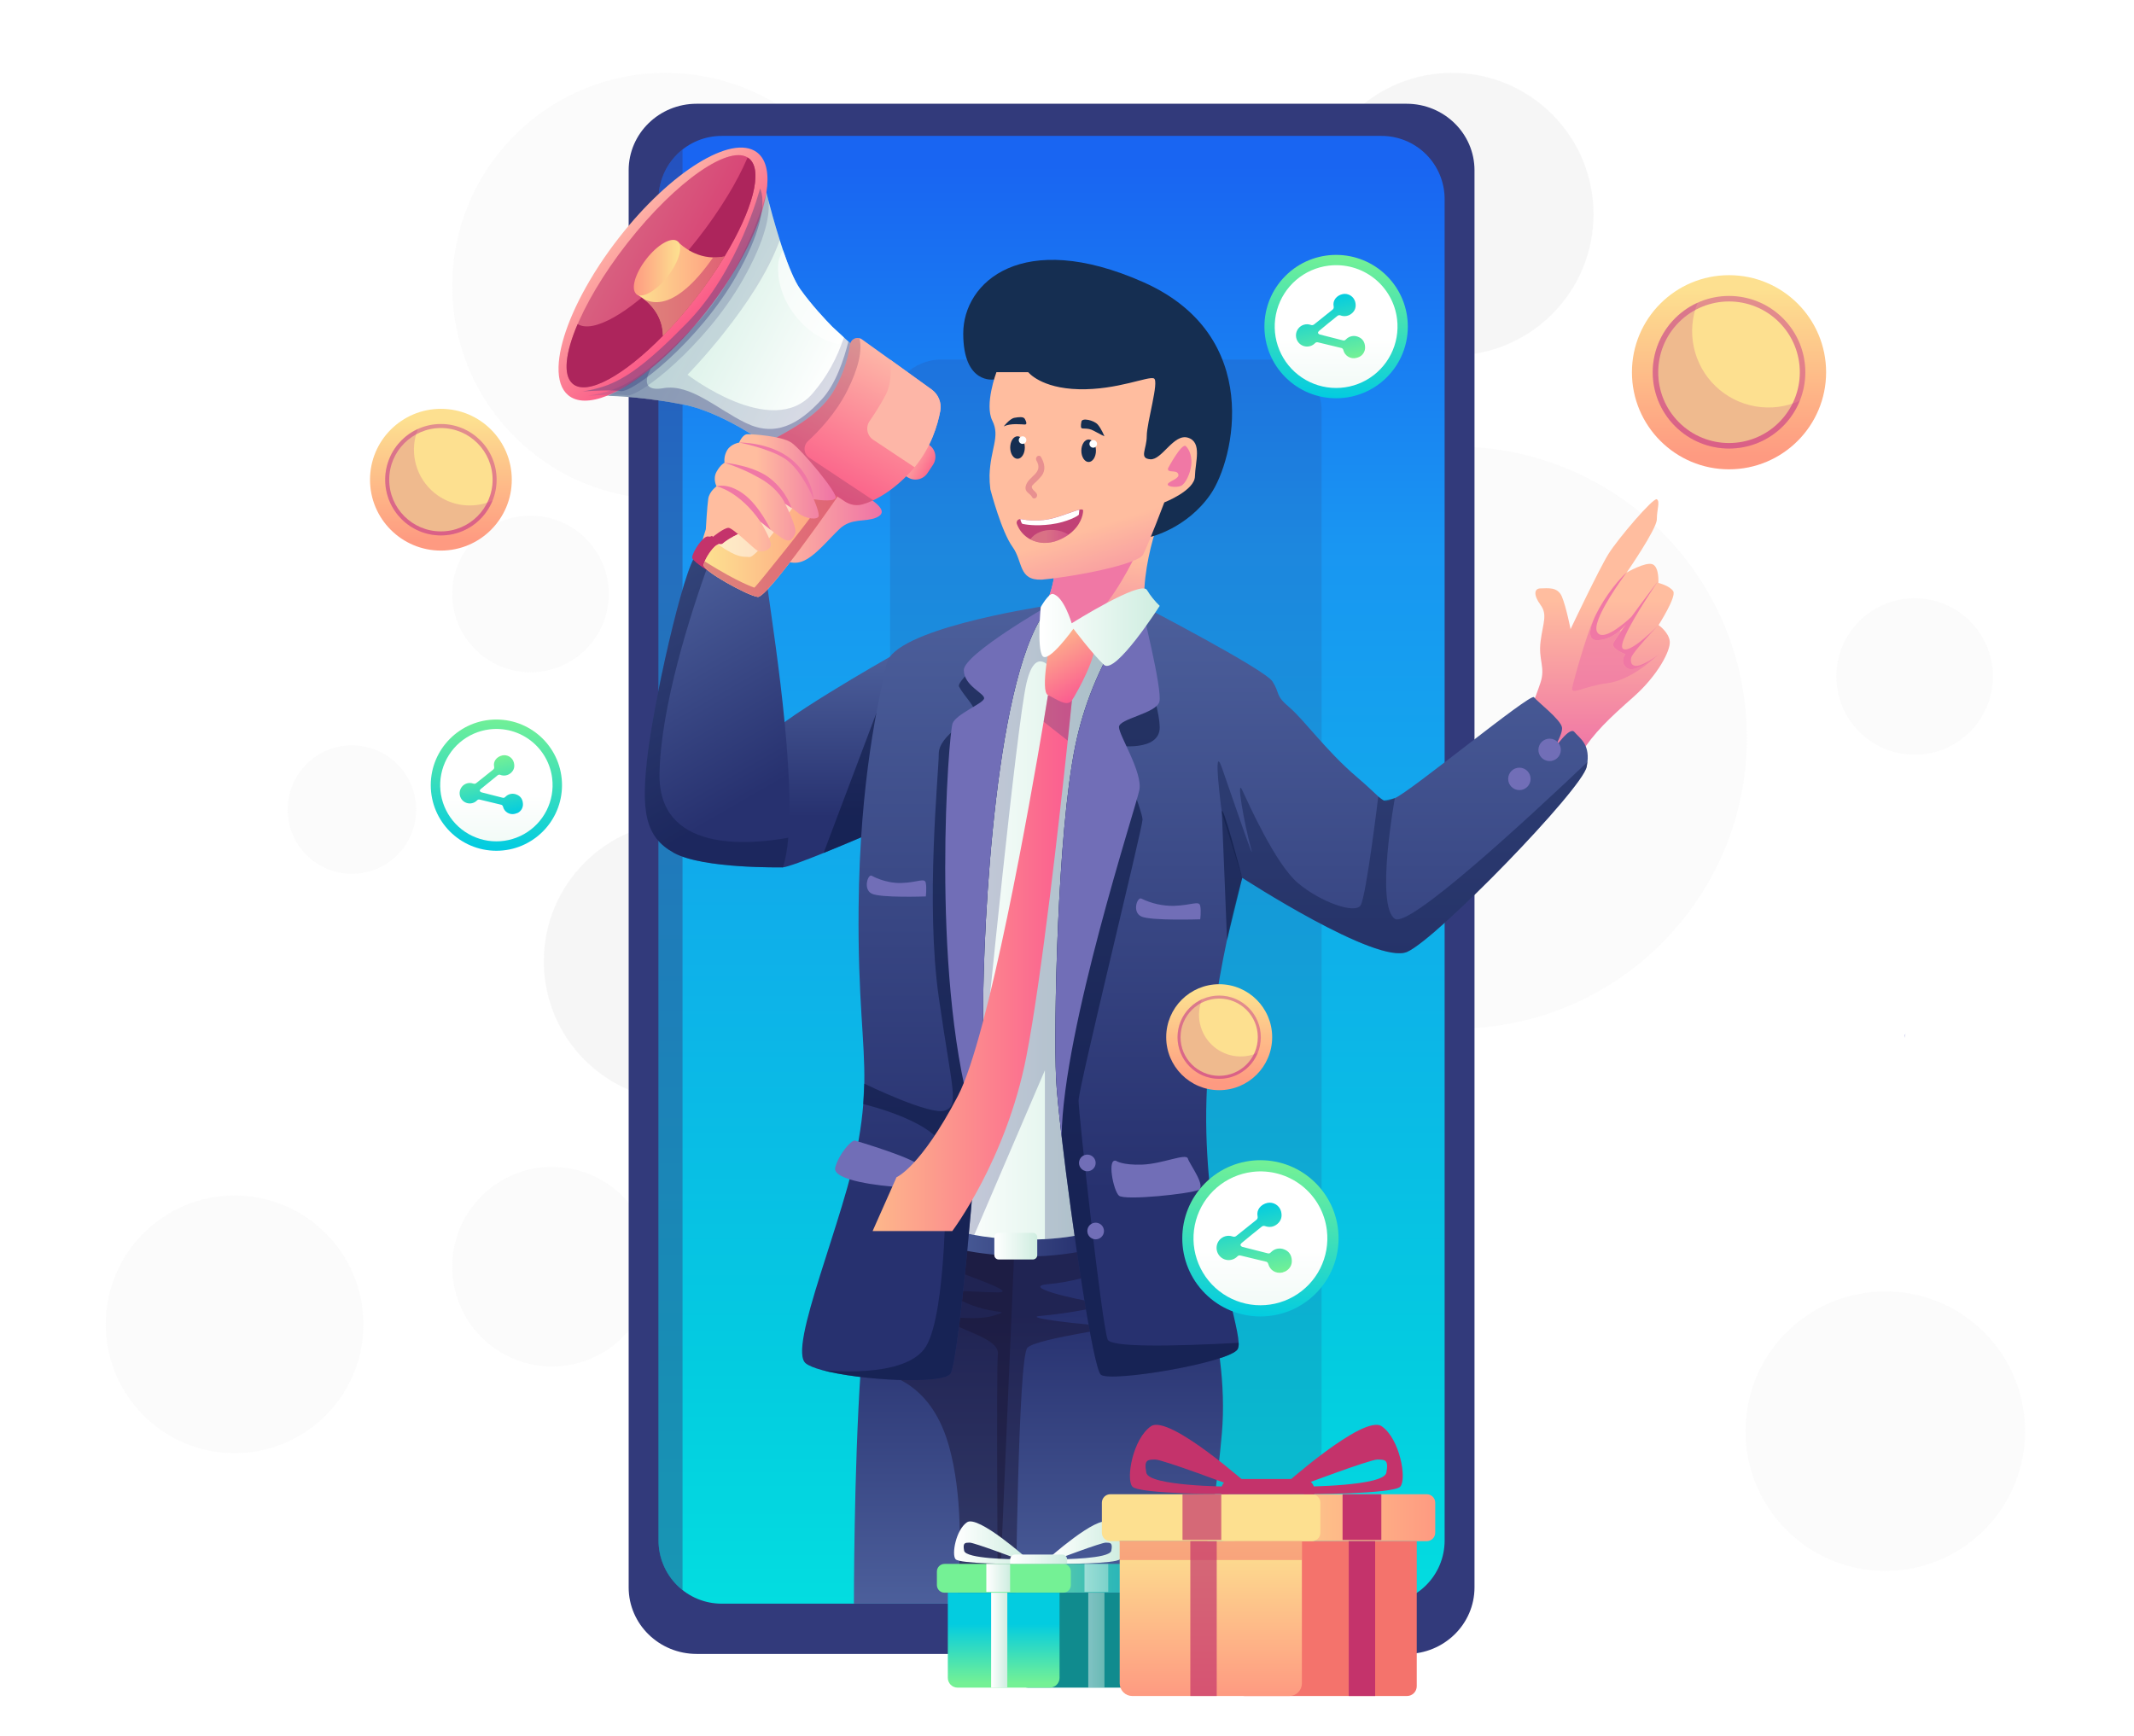 <svg width="542" height="441" viewBox="0 0 542 441" fill="none" xmlns="http://www.w3.org/2000/svg">
<g opacity="0.75">
<g style="mix-blend-mode:color-burn" opacity="0.3" filter="url(#filter0_f_73_2995)">
<path d="M207.314 110.954C228.464 89.803 228.464 55.512 207.314 34.362C186.164 13.212 151.873 13.212 130.723 34.362C109.572 55.512 109.572 89.803 130.723 110.954C151.873 132.104 186.164 132.104 207.314 110.954Z" fill="#EDEDED"/>
</g>
<g style="mix-blend-mode:color-burn" opacity="0.6" filter="url(#filter1_f_73_2995)">
<path d="M173.612 279.69C193.22 279.69 209.116 263.795 209.116 244.186C209.116 224.578 193.22 208.682 173.612 208.682C154.004 208.682 138.108 224.578 138.108 244.186C138.108 263.795 154.004 279.69 173.612 279.69Z" fill="#EDEDED"/>
</g>
<g style="mix-blend-mode:color-burn" opacity="0.3" filter="url(#filter2_f_73_2995)">
<path d="M503.94 388.647C517.805 374.782 517.805 352.302 503.94 338.437C490.075 324.572 467.595 324.572 453.73 338.437C439.865 352.302 439.865 374.782 453.73 388.647C467.595 402.512 490.075 402.512 503.94 388.647Z" fill="#EDEDED"/>
</g>
<g style="mix-blend-mode:color-burn" opacity="0.3" filter="url(#filter3_f_73_2995)">
<path d="M369.753 261.292C410.579 261.292 443.676 228.196 443.676 187.369C443.676 146.543 410.579 113.447 369.753 113.447C328.926 113.447 295.83 146.543 295.83 187.369C295.83 228.196 328.926 261.292 369.753 261.292Z" fill="#EDEDED"/>
</g>
<g style="mix-blend-mode:color-burn" opacity="0.6" filter="url(#filter4_f_73_2995)">
<path d="M394.221 79.808C408.247 65.782 408.247 43.042 394.221 29.016C380.195 14.991 357.455 14.991 343.429 29.016C329.403 43.042 329.403 65.782 343.429 79.808C357.455 93.834 380.195 93.834 394.221 79.808Z" fill="#EDEDED"/>
</g>
<g style="mix-blend-mode:color-burn" opacity="0.3" filter="url(#filter5_f_73_2995)">
<path d="M148.799 164.94C156.563 157.176 156.563 144.589 148.799 136.825C141.035 129.061 128.448 129.061 120.684 136.825C112.92 144.589 112.92 157.176 120.684 164.94C128.448 172.704 141.035 172.704 148.799 164.94Z" fill="#EDEDED"/>
</g>
<g style="mix-blend-mode:color-burn" opacity="0.3" filter="url(#filter6_f_73_2995)">
<path d="M100.911 217.185C107.286 210.811 107.286 200.476 100.911 194.102C94.537 187.728 84.203 187.728 77.828 194.102C71.454 200.476 71.454 210.811 77.828 217.185C84.203 223.559 94.537 223.559 100.911 217.185Z" fill="#EDEDED"/>
</g>
<g style="mix-blend-mode:color-burn" opacity="0.3" filter="url(#filter7_f_73_2995)">
<path d="M486.287 191.72C497.267 191.72 506.168 182.819 506.168 171.84C506.168 160.86 497.267 151.959 486.287 151.959C475.308 151.959 466.407 160.86 466.407 171.84C466.407 182.819 475.308 191.72 486.287 191.72Z" fill="#EDEDED"/>
</g>
<g style="mix-blend-mode:color-burn" opacity="0.3" filter="url(#filter8_f_73_2995)">
<path d="M59.579 369.126C77.652 369.126 92.303 354.475 92.303 336.402C92.303 318.329 77.652 303.678 59.579 303.678C41.506 303.678 26.855 318.329 26.855 336.402C26.855 354.475 41.506 369.126 59.579 369.126Z" fill="#EDEDED"/>
</g>
<g style="mix-blend-mode:color-burn" opacity="0.3" filter="url(#filter9_f_73_2995)">
<path d="M158.137 339.685C168.037 329.785 168.037 313.734 158.137 303.833C148.236 293.933 132.185 293.933 122.284 303.833C112.384 313.734 112.384 329.785 122.284 339.685C132.185 349.586 148.236 349.586 158.137 339.685Z" fill="#EDEDED"/>
</g>
</g>
<path d="M374.498 43.255V403.221C374.498 412.557 366.769 420.123 357.23 420.123H176.939C167.402 420.123 159.67 412.557 159.67 403.221V43.255C159.67 33.92 167.399 26.354 176.939 26.354H357.235C366.767 26.354 374.498 33.92 374.498 43.255Z" fill="#323A7B"/>
<path d="M366.911 50.531V391.346C366.908 393.451 366.491 395.535 365.683 397.479C364.875 399.423 363.693 401.188 362.202 402.675C360.712 404.162 358.944 405.34 356.998 406.144C355.052 406.947 352.967 407.359 350.862 407.356H183.308C179.057 407.361 174.978 405.677 171.968 402.674C168.959 399.672 167.265 395.597 167.259 391.346V50.531C167.265 46.28 168.959 42.206 171.968 39.203C174.978 36.201 179.057 34.517 183.308 34.521H350.862C352.967 34.519 355.052 34.931 356.998 35.734C358.944 36.537 360.712 37.716 362.202 39.203C363.693 40.689 364.875 42.455 365.683 44.399C366.491 46.343 366.908 48.426 366.911 50.531Z" fill="url(#paint0_linear_73_2995)"/>
<g opacity="0.43">
<path d="M173.351 37.969V403.909C171.447 402.415 169.908 400.508 168.85 398.331C167.792 396.155 167.244 393.766 167.245 391.346V50.531C167.243 48.111 167.792 45.723 168.85 43.546C169.908 41.37 171.447 39.462 173.351 37.969Z" fill="#323A7B"/>
</g>
<g opacity="0.17">
<path d="M322.716 91.338H239.008C231.858 91.338 226.062 97.134 226.062 104.284V367.9C226.062 375.049 231.858 380.846 239.008 380.846H322.716C329.866 380.846 335.662 375.049 335.662 367.9V104.284C335.662 97.134 329.866 91.338 322.716 91.338Z" fill="#323A7B"/>
</g>
<path d="M310.336 364.093C308.155 389.312 303.159 407.354 303.159 407.354H216.878C216.878 407.354 216.845 373.978 218.6 348.006C219.517 334.46 220.919 322.928 223.067 319.171C225.711 314.544 238.897 308.681 253.754 305.184C274.109 300.384 297.586 299.986 301.37 313.172C301.37 313.159 312.519 338.877 310.336 364.093Z" fill="url(#paint1_linear_73_2995)"/>
<path opacity="0.48" d="M257.995 308.61L253.785 407.34H242.992C244.207 394.159 244.326 379.344 241.099 367.59C236.859 352.149 226.745 348.329 218.602 347.992C219.518 334.447 220.92 322.914 223.068 319.157C225.712 314.531 238.899 308.668 253.755 305.17C256.394 307.133 257.995 308.61 257.995 308.61Z" fill="#1A1535"/>
<path opacity="0.48" d="M235.253 319.157C236.189 321.343 260.279 328.283 253.433 328.283C246.587 328.283 236.559 326.743 244.351 330.491C252.144 334.24 257.703 332.542 252.147 334.251C246.59 335.96 234.756 332.97 241.105 335.962C247.454 338.955 253.872 340.655 253.438 344.081C253.005 347.506 253.438 407.335 253.438 407.335H258.004C258.004 407.335 258.586 344.95 260.925 342.372C263.263 339.794 288.053 336.898 282.295 336.815C276.537 336.732 258.948 334.679 264.311 334.251C269.675 333.823 283.91 331.687 278.293 330.834C272.675 329.981 258.609 326.737 266.638 326.141C274.668 325.545 297.185 319.403 291.338 310.592C285.492 301.781 223.491 291.656 235.253 319.157Z" fill="#1A1535"/>
<path d="M239.768 316.32C239.768 316.32 246.655 318.848 260.195 319.143C273.734 319.439 286.418 314.876 286.418 314.876L282.3 307.365C282.3 307.365 240.24 296.972 239.768 316.32Z" fill="url(#paint2_linear_73_2995)"/>
<path d="M293.25 171.955L268.959 163.643L260.33 160.69C260.33 160.69 268.752 154.203 268.087 139.987C267.811 134.268 272.084 129.379 277.384 126.246C285.264 121.584 295.428 120.802 296.394 126.983C296.394 126.983 288.745 143.228 291.003 157.587L293.25 171.955Z" fill="url(#paint3_linear_73_2995)"/>
<path d="M292.135 132.299C292.135 132.299 283.954 155.983 270.262 163.064C269.836 163.283 269.397 163.477 268.948 163.643L260.319 160.69C260.319 160.69 268.741 154.203 268.076 139.987C267.8 134.267 272.073 129.379 277.373 126.246C286.455 127.623 292.135 132.299 292.135 132.299Z" fill="#F078A5"/>
<path d="M252.471 96.387C252.471 96.387 244.646 97.767 244.646 84.71C244.646 71.654 259.607 58.051 290.346 71.654C321.086 85.257 313.467 116.808 307.483 125.511C301.498 134.215 292.301 136.354 292.301 136.354L252.471 96.387Z" fill="#152E51"/>
<path d="M303.494 120.993C303.425 124.62 295.715 127.618 295.715 127.618C295.715 127.618 291.934 137.654 290.341 140.848C289.104 143.313 273.251 146.468 264.628 147.236C264.611 147.238 264.595 147.238 264.578 147.236C258.594 147.481 259.864 142.64 257.169 138.924C254.373 135.06 251.701 124.926 251.533 124.294C251.532 124.283 251.532 124.272 251.533 124.261C251.382 123.103 251.313 121.936 251.326 120.769C251.538 113.923 254.086 110.959 252.035 106.857C249.984 102.755 253.073 94.54 253.073 94.54H261.153C261.153 94.54 264.346 98.642 274.035 98.871C283.724 99.1 291.702 95.454 293.082 96.133C294.462 96.812 291.26 107.31 291.26 110.73C291.26 114.15 289.204 116.433 292.168 116.662C295.133 116.891 298.097 110.037 301.744 111.188C305.39 112.339 303.566 117.363 303.494 120.993Z" fill="url(#paint4_linear_73_2995)"/>
<path d="M258.431 116.537C259.456 116.537 260.286 115.258 260.286 113.68C260.286 112.103 259.456 110.823 258.431 110.823C257.407 110.823 256.576 112.103 256.576 113.68C256.576 115.258 257.407 116.537 258.431 116.537Z" fill="#152E51"/>
<path d="M276.497 117.352C277.521 117.352 278.352 116.073 278.352 114.495C278.352 112.917 277.521 111.638 276.497 111.638C275.472 111.638 274.642 112.917 274.642 114.495C274.642 116.073 275.472 117.352 276.497 117.352Z" fill="#152E51"/>
<path opacity="0.36" d="M263.243 116.982C265.128 120.267 261.153 120.902 260.535 123.425C260.135 125.062 261.512 125.15 262.125 126.257C262.602 127.124 263.781 126.257 263.295 125.393C262.994 124.841 261.915 124.264 262.075 123.552C262.155 123.215 263.066 122.475 263.265 122.265C263.723 121.82 264.157 121.351 264.565 120.86C265.686 119.378 265.288 117.636 264.413 116.115C263.922 115.257 262.757 116.115 263.243 116.982Z" fill="#C14276"/>
<path d="M254.982 108.306C254.8 108.403 256.478 106.335 257.635 106.131C258.792 105.927 259.945 105.791 260.285 106.407C260.624 107.023 260.967 107.834 260.285 107.834C259.603 107.834 256.683 107.423 254.982 108.306Z" fill="#152E51"/>
<path d="M274.657 107.136C274.657 107.136 274.381 108.375 274.657 108.715C274.933 109.054 276.269 108.579 277.737 109.396C279.206 110.214 280.498 110.824 280.498 110.824C280.498 110.824 279.755 108.919 278.8 107.831C277.845 106.744 274.759 106.026 274.657 107.136Z" fill="#152E51"/>
<path d="M260.68 111.795C260.68 111.986 260.624 112.173 260.517 112.332C260.411 112.491 260.26 112.615 260.084 112.688C259.907 112.761 259.713 112.78 259.526 112.743C259.338 112.706 259.166 112.614 259.031 112.478C258.896 112.343 258.804 112.171 258.767 111.984C258.729 111.796 258.748 111.602 258.822 111.426C258.895 111.249 259.019 111.098 259.177 110.992C259.336 110.886 259.523 110.829 259.714 110.829C259.97 110.829 260.216 110.931 260.397 111.112C260.579 111.293 260.68 111.539 260.68 111.795Z" fill="white"/>
<path d="M278.629 112.756C278.629 112.947 278.572 113.134 278.466 113.293C278.359 113.452 278.208 113.575 278.031 113.649C277.855 113.722 277.66 113.741 277.473 113.703C277.285 113.666 277.113 113.573 276.978 113.438C276.843 113.302 276.751 113.13 276.715 112.942C276.678 112.755 276.697 112.561 276.771 112.384C276.844 112.208 276.968 112.057 277.128 111.951C277.287 111.845 277.474 111.789 277.665 111.79C277.921 111.79 278.166 111.892 278.347 112.074C278.527 112.255 278.629 112.5 278.629 112.756Z" fill="white"/>
<path d="M271.417 135.788C270.624 136.356 269.766 136.827 268.861 137.191C266.277 138.264 263.71 138.082 261.698 137.014C260.112 136.18 258.892 134.788 258.272 133.108C258.218 132.969 258.199 132.818 258.216 132.67C258.234 132.521 258.287 132.379 258.372 132.256C258.457 132.133 258.571 132.033 258.704 131.964C258.836 131.895 258.984 131.859 259.133 131.86C259.198 131.848 259.264 131.848 259.329 131.86C261.212 132.244 263.144 132.321 265.051 132.09C268.394 131.72 272.336 129.854 274.125 129.47C274.749 129.337 275.11 129.387 275.099 129.746C275.077 130.858 274.423 133.633 271.417 135.788Z" fill="#C14276"/>
<path d="M274.129 129.492L274.019 130.707C273.994 130.983 271.013 132.658 266.911 133.191C262.809 133.724 260.314 133.191 259.734 133.08C259.477 133.034 259.281 132.476 259.141 131.866C259.205 131.854 259.272 131.854 259.337 131.866C261.219 132.249 263.152 132.327 265.059 132.095C268.399 131.742 272.341 129.876 274.129 129.492Z" fill="white"/>
<path opacity="0.38" d="M271.417 135.788C270.623 136.356 269.765 136.827 268.86 137.191C266.277 138.264 263.71 138.082 261.697 137.014C262.732 135.394 265.156 134.392 267.867 134.64C269.122 134.748 270.336 135.14 271.417 135.788Z" fill="url(#paint5_linear_73_2995)"/>
<path d="M296.648 118.972C296.648 118.972 300.171 112.347 301.198 113.341C302.224 114.335 302.801 116.239 302.553 118.227C302.304 120.214 301.131 122.944 299.897 123.441C298.664 123.938 296.124 123.607 296.648 122.862C297.173 122.116 299.74 121.539 299.243 120.377C298.746 119.215 296.464 120.303 296.648 118.972Z" fill="#F078A5"/>
<path d="M387.28 183.858C387.28 183.858 390.021 177.188 391.28 173.329C392.539 169.47 390.678 167.607 391.28 162.923C391.882 158.239 393.088 156.132 391.28 153.676C389.472 151.219 389.582 149.463 391.28 149.463C392.978 149.463 395.608 148.936 396.704 151.569C397.8 154.203 398.896 159.817 398.896 159.817C398.896 159.817 406.125 144.55 408.538 140.688C410.95 136.826 419.933 126.298 420.808 126.826C421.683 127.353 420.808 129.459 420.808 131.916C420.808 134.372 413.139 145.441 413.139 145.441C413.139 145.441 417.959 142.634 419.712 143.335C421.465 144.036 421.197 148.072 421.197 148.072C421.197 148.072 424.095 148.776 424.973 150.178C425.851 151.581 421.247 158.777 421.247 158.777C421.247 158.777 423.877 160.601 424.095 162.937C424.313 165.272 421.028 171.588 414.892 177.015C408.756 182.441 404.811 186.14 401.524 191.404C398.236 196.668 387.28 183.858 387.28 183.858Z" fill="url(#paint6_linear_73_2995)"/>
<path d="M178.115 148.398C178.115 148.398 177.911 143.192 178.115 139.344C178.32 135.496 181.251 129.942 181.98 127.662C182.709 125.382 196.196 118.972 203.715 122.533C211.234 126.094 215.792 123.245 219.924 125.953C224.056 128.661 225.196 130.37 222.488 131.51C219.78 132.65 216.22 131.51 213.227 134.359C210.235 137.207 206.879 141.48 203.715 142.62C200.552 143.76 199.122 141.48 196.985 143.333C194.849 145.185 192.428 149.461 192.428 149.461L178.115 148.398Z" fill="url(#paint7_linear_73_2995)"/>
<path d="M226.01 166.854L224.569 181.539L221.63 211.445C221.63 211.445 215.253 214.205 209.183 216.667C204.595 218.52 200.187 220.181 198.834 220.328C195.701 220.664 194.561 190.93 194.846 187.653C195.13 184.377 226.01 166.854 226.01 166.854Z" fill="url(#paint8_linear_73_2995)"/>
<path opacity="0.58" d="M224.569 181.538L221.629 211.444C221.629 211.444 215.253 214.205 209.183 216.667L222.573 181.155C223.248 181.226 223.916 181.354 224.569 181.538Z" fill="#0D1942"/>
<path d="M288.539 157.786L288.337 165.065L284.318 310.594C284.318 310.594 277.541 314.086 265.385 314.76C263.221 314.884 260.885 314.914 258.39 314.82C253.615 314.644 250.07 314.213 247.448 313.697C243.95 313.01 242.082 312.157 241.099 311.522C240.271 310.989 240.086 310.605 240.086 310.605L241.466 214.569L241.588 205.993L245.151 198.062L264.278 155.437L269.368 159.025L271.402 160.46L288.539 157.786Z" fill="url(#paint9_linear_73_2995)"/>
<g opacity="0.27">
<path d="M269.368 159.031C269.131 162.56 268.696 166.693 268.063 171.43C268.063 171.43 263.259 162.453 260.695 173.567C258.131 184.68 250.435 262.89 250.435 262.89L241.085 311.511C240.257 310.978 240.072 310.594 240.072 310.594L241.453 214.558C242.717 208.866 243.959 203.332 245.138 198.051L264.278 155.437L269.368 159.031Z" fill="#323A7B"/>
</g>
<g opacity="0.27">
<path d="M288.337 165.07L284.318 310.594C284.318 310.594 277.541 314.086 265.384 314.76V271.866L247.442 313.697C243.944 313.01 242.076 312.157 241.093 311.522C255.974 275.527 264.299 197.853 264.299 197.853L277.759 163.279C277.759 163.279 282.005 163.138 288.337 165.07Z" fill="#323A7B"/>
</g>
<path d="M266.795 153.733L266.632 153.913C252.805 169.354 249.697 235.313 249.697 256.875C249.697 263.599 249.123 274.693 248.256 286.894C246.324 313.99 243.011 346.554 241.435 348.911C239.519 351.785 218.287 350.636 208.683 347.995C206.856 347.492 205.451 346.937 204.678 346.338C199.836 342.634 214.651 309.297 218.071 289.635C218.662 286.253 219.037 283.258 219.258 280.454C219.402 278.662 219.482 276.945 219.515 275.256C219.719 264.198 217.859 254.186 218.071 230.651C218.347 197.883 223.2 177.652 225.196 168.543C227.067 159.986 262.025 154.446 266.358 153.791L266.795 153.733Z" fill="url(#paint10_linear_73_2995)"/>
<path d="M403.186 193.558C403.144 193.937 403.08 194.34 402.996 194.767C401.856 200.464 365.099 238.361 357.405 241.781C349.712 245.201 315.509 222.975 315.509 222.975C315.509 222.975 305.535 256.599 306.399 287.943C307.169 316.099 314.371 335.051 314.592 341.099C314.644 341.626 314.57 342.158 314.377 342.651C312.668 346.071 282.18 351.208 279.615 349.204C277.631 347.661 272.234 311.155 269.631 288.639C268.869 282.055 268.345 276.667 268.218 273.699C267.646 260.593 268.494 212.143 273.062 189.643C275.165 179.271 279.176 169.379 284.893 160.472C287.725 156.088 289.862 153.739 289.862 153.739C289.862 153.739 321.206 169.981 323.202 173.117C325.197 176.253 323.77 176.534 327.475 179.67C331.179 182.806 336.877 190.783 344.57 197.337C347.468 199.804 349.033 201.386 350.055 202.305C350.455 202.719 350.921 203.064 351.435 203.324C352.144 203.6 352.757 203.324 354.261 202.739C357.966 201.314 388.741 175.963 389.594 177.095C390.447 178.227 396.434 182.792 396.719 184.788C396.945 186.378 394.814 189.964 393.958 191.349C395.115 189.61 398.679 184.504 399.865 185.928C401.179 187.515 403.716 188.854 403.186 193.558Z" fill="url(#paint11_linear_73_2995)"/>
<path opacity="0.58" d="M266.345 153.811L266.621 153.913C252.795 169.354 249.686 235.314 249.686 256.875C249.686 263.599 249.112 274.693 248.245 286.894C246.313 313.99 243.001 346.554 241.425 348.911C239.509 351.785 218.276 350.636 208.673 347.995C209.012 348.033 230.184 350.512 235.244 341.922C240.34 333.271 240.425 301.176 240.061 293.196C239.697 285.216 219.245 280.454 219.245 280.454L219.499 275.256C219.758 275.386 236.461 283.499 240.058 282.085C243.655 280.672 241.847 277.241 238.43 253.306C235.012 229.37 238.43 196.318 238.43 191.473C238.43 186.629 246.987 182.64 247.539 181.216C248.091 179.791 244.712 176.664 243.572 174.392C242.432 172.12 266.345 153.811 266.345 153.811Z" fill="#0D1942"/>
<path opacity="0.58" d="M314.377 342.651C312.668 346.071 282.18 351.208 279.615 349.204C277.631 347.661 272.234 311.155 269.631 288.638C268.869 282.055 268.345 276.667 268.218 273.699C267.646 260.593 268.494 212.143 273.062 189.643C275.165 179.27 279.176 169.379 284.893 160.472L288.046 161.603C288.046 161.603 294.458 178.273 294.549 184.686C294.64 191.098 283.577 189.378 283.577 189.378C283.577 189.378 290.185 206.043 290.185 208.182C290.185 210.321 273.943 276.137 273.943 279.557C273.943 282.977 279.756 335.667 281.305 340.227C282.006 342.295 297.608 342.016 314.592 341.097C314.645 341.624 314.571 342.157 314.377 342.651Z" fill="#0D1942"/>
<path d="M266.795 153.733C252.833 168.835 249.697 235.228 249.697 256.883C249.697 263.607 249.123 274.701 248.256 286.902C247.721 286.074 247.205 284.815 246.716 283.076C236.362 246.087 240.941 186.06 241.955 183.703C242.968 181.345 249.499 178.789 249.926 177.492C250.354 176.195 244.792 174.284 244.792 170.218C244.792 166.152 266.345 153.8 266.345 153.8L266.795 153.733Z" fill="#716EB7"/>
<path d="M294.458 178.268C293.602 181.26 284.2 182.541 284.2 184.68C284.2 186.819 290.273 196.207 289.373 200.69C288.473 205.173 270.023 261.366 269.631 288.622C268.869 282.038 268.345 276.65 268.218 273.683C267.646 260.576 268.494 212.126 273.062 189.627C277.631 167.127 289.873 153.722 289.873 153.722C289.873 153.722 295.314 175.284 294.458 178.268Z" fill="#716EB7"/>
<path opacity="0.58" d="M315.511 222.974C315.511 222.974 310.145 202.506 310.335 206.495C310.525 210.484 311.646 238.822 311.646 238.822L315.511 222.974Z" fill="#0D1942"/>
<path d="M283.461 294.866C283.461 294.866 285.029 296.02 290.158 295.826C295.286 295.633 301.271 292.851 301.699 294.292C302.127 295.732 306.391 301.3 304.407 302.261C302.422 303.221 285.6 305.046 284.176 303.702C282.752 302.357 281.131 294.123 283.461 294.866Z" fill="#716EB7"/>
<path d="M217.073 289.698C217.073 289.698 233.977 294.64 233.789 296.539C233.602 298.438 231.128 301.667 227.717 301.477C224.305 301.287 211.19 299.959 212.14 296.539C213.089 293.119 216.073 289.748 217.073 289.698Z" fill="#716EB7"/>
<path d="M396.349 191.134C396.71 189.603 395.762 188.068 394.231 187.707C392.699 187.346 391.165 188.294 390.804 189.825C390.442 191.356 391.391 192.891 392.922 193.252C394.453 193.613 395.987 192.665 396.349 191.134Z" fill="#716EB7"/>
<path d="M385.898 200.698C387.472 200.698 388.747 199.423 388.747 197.85C388.747 196.276 387.472 195.001 385.898 195.001C384.325 195.001 383.05 196.276 383.05 197.85C383.05 199.423 384.325 200.698 385.898 200.698Z" fill="#716EB7"/>
<path d="M278.221 295.891C278.489 294.755 277.785 293.616 276.648 293.347C275.512 293.079 274.373 293.783 274.105 294.92C273.837 296.056 274.54 297.195 275.677 297.463C276.814 297.731 277.952 297.028 278.221 295.891Z" fill="#716EB7"/>
<path d="M280.335 313.18C280.603 312.043 279.899 310.904 278.763 310.636C277.626 310.368 276.487 311.072 276.219 312.208C275.951 313.345 276.655 314.484 277.791 314.752C278.928 315.02 280.067 314.316 280.335 313.18Z" fill="#716EB7"/>
<path opacity="0.38" d="M403.188 193.557C403.146 193.937 403.083 194.34 402.998 194.767C401.858 200.464 365.101 238.361 357.408 241.781C349.715 245.201 315.511 222.975 315.511 222.975L310.335 206.498C310.335 206.498 307.867 187.97 310.335 195.001C312.803 202.032 319.359 221.407 317.65 215.152C315.941 208.897 313.946 197.386 315.511 200.715C317.076 204.044 323.919 219.428 329.616 224.272C335.314 229.117 344.15 232.25 345.574 229.97C346.998 227.689 350.06 202.324 350.06 202.324L351.44 203.343L354.266 202.758C354.266 202.758 349.281 229.97 354.266 233.398C357.797 235.791 386.61 209.292 403.188 193.557Z" fill="#0D1942"/>
<path d="M289.875 228.247C292.445 229.508 295.277 230.143 298.139 230.099C302.696 229.956 304.549 228.689 304.833 230.099C305.117 231.51 304.833 233.514 304.833 233.514C304.833 233.514 292.295 233.939 289.875 232.799C287.454 231.659 288.864 227.783 289.875 228.247Z" fill="#716EB7"/>
<path d="M221.382 222.439C221.382 222.439 224.788 224.432 228.981 224.291C233.174 224.151 234.875 222.881 235.137 224.291C235.399 225.702 235.137 227.706 235.137 227.706C235.137 227.706 223.61 228.131 221.382 226.991C219.154 225.851 220.452 221.975 221.382 222.439Z" fill="#716EB7"/>
<path d="M272.254 177.906C272.254 177.906 271.859 181.831 271.189 188.136C269.143 207.354 264.528 248.688 260.666 268.424C255.537 294.648 241.86 312.709 241.86 312.709H221.629L227.702 299.029C227.702 299.029 233.788 296.544 243.284 278.398C251.14 263.395 261.654 203.591 265.063 183.328C265.776 179.085 266.167 176.576 266.167 176.576L272.254 177.906Z" fill="url(#paint12_linear_73_2995)"/>
<path d="M200.214 212.797C199.955 215.77 199.51 218.335 198.834 220.316C198.834 220.316 178.603 220.736 171.194 216.656C163.786 212.576 162.637 206.021 164.641 190.491C166.645 174.961 174.899 139.059 177.463 140.779C178.678 141.591 179.191 142.463 179.948 143.219C180.776 144.061 181.899 144.754 184.602 145.055C189.73 145.624 194.774 144.484 194.815 147.904C194.84 150.885 202.058 191.937 200.214 212.797Z" fill="url(#paint13_linear_73_2995)"/>
<path opacity="0.38" d="M200.214 212.797C199.955 215.77 199.51 218.335 198.834 220.316C198.834 220.316 178.603 220.736 171.194 216.656C163.786 212.576 162.637 206.021 164.641 190.491C166.645 174.961 174.899 139.059 177.463 140.779C178.678 141.591 179.191 142.463 179.948 143.219C175.18 156.469 167.888 179.347 167.504 196.345C167.035 216.568 189.929 214.666 200.214 212.797Z" fill="#0D1942"/>
<path opacity="0.63" d="M419.957 167.306C419.618 167.629 414.097 172.783 408.207 173.548C402.134 174.337 399.001 176.708 399.329 174.732C399.658 172.755 403.075 160.957 404.607 157.753C403.519 160.53 403.503 162.625 405.631 162.625C407.958 162.625 409.915 161.49 411.378 160.212L411.654 160.425C410.531 162.02 409.752 163.213 409.67 163.547C409.341 164.861 412.794 166.177 412.794 166.177C412.794 166.177 411.138 168.284 413.286 169.733C414.804 170.751 418.119 168.659 419.957 167.306Z" fill="#F078A5"/>
<path d="M421.216 166.335C421.1 166.431 420.634 166.81 419.974 167.293C419.974 167.293 419.974 167.293 419.958 167.306C418.119 168.648 414.804 170.751 413.299 169.733C411.163 168.284 412.808 166.177 412.808 166.177C412.808 166.177 409.355 164.861 409.683 163.547C409.766 163.213 410.545 162.02 411.668 160.425C412.055 159.873 412.496 159.257 412.946 158.622C412.465 159.192 411.941 159.723 411.378 160.212C409.915 161.49 407.958 162.625 405.631 162.625C403.506 162.625 403.52 160.53 404.607 157.753C404.611 157.739 404.616 157.726 404.624 157.714C406.263 153.56 410.28 147.904 413.128 145.436C412.935 145.693 407.707 152.674 405.99 157.261C405.463 158.642 405.267 159.823 405.631 160.519C406.437 162.051 408.668 161.071 410.652 159.691C411.95 158.785 413.18 157.786 414.332 156.701C417.368 152.53 420.86 147.942 421.178 147.52C420.783 148.097 415.105 156.411 412.861 161.322C412.09 163.014 411.732 164.303 412.143 164.731C412.756 165.371 414.177 164.698 415.731 163.608C418.031 161.984 420.598 159.423 421.142 158.871C420.617 159.423 418.191 161.973 416.369 164.138C415.265 165.438 414.404 166.597 414.29 167.099C413.962 168.546 414.663 169.6 416.612 168.943C417.769 168.495 418.873 167.919 419.902 167.226C420.584 166.788 421.086 166.423 421.216 166.335Z" fill="#F078A5"/>
<path d="M229.836 113.332L228.434 115.443C227.313 117.131 227.772 119.408 229.46 120.529L230.479 121.205C232.167 122.326 234.444 121.867 235.564 120.179L236.966 118.068C238.087 116.38 237.628 114.103 235.94 112.982L234.921 112.306C233.234 111.185 230.957 111.644 229.836 113.332Z" fill="url(#paint14_linear_73_2995)"/>
<path d="M210.762 124.048C210.762 124.048 192.64 150.388 190.059 150.029C187.478 149.67 175.603 143.111 175.793 141.56C175.984 140.009 178.595 136.086 179.818 136.271C181.041 136.456 180.116 136.095 185.173 133.685C190.23 131.275 199.803 115.51 199.803 115.51L210.762 124.048Z" fill="#C4336B"/>
<path d="M178.988 142.612C178.861 142.899 178.768 143.2 178.712 143.509C178.507 145.049 189.894 151.293 192.434 151.619C194.973 151.945 213.1 125.597 213.1 125.597L207.157 120.946L202.437 117.261C202.437 117.261 201.49 118.815 200.038 121.02C196.867 125.843 191.28 133.784 187.854 135.465C182.861 137.917 183.956 138.391 182.745 138.226C182.607 138.212 182.468 138.235 182.342 138.292C181.265 138.714 179.636 141.033 178.988 142.612Z" fill="url(#paint15_linear_73_2995)"/>
<path d="M178.988 142.612C178.861 142.899 178.768 143.2 178.712 143.509C178.507 145.049 189.894 151.293 192.434 151.619C194.973 151.945 213.1 125.597 213.1 125.597L207.157 120.946L202.437 117.261C202.437 117.261 201.49 118.815 200.038 121.02C196.867 125.843 191.28 133.784 187.854 135.465C182.861 137.917 183.956 138.391 182.745 138.226C182.607 138.212 182.468 138.235 182.342 138.292C181.265 138.714 179.636 141.033 178.988 142.612Z" fill="url(#paint16_linear_73_2995)"/>
<path opacity="0.49" d="M182.342 138.295C187.691 142.032 188.76 141.295 190.333 141.497C192.127 141.726 201.681 128.661 207.146 120.957L202.437 117.261C202.437 117.261 201.49 118.815 200.038 121.02C196.867 125.843 191.28 133.784 187.854 135.465C182.861 137.917 183.956 138.391 182.745 138.226C182.607 138.213 182.468 138.236 182.342 138.295Z" fill="white"/>
<path opacity="0.53" d="M178.988 142.612C178.861 142.899 178.768 143.2 178.712 143.509C178.507 145.049 189.894 151.293 192.434 151.616C194.973 151.939 213.1 125.597 213.1 125.597L202.445 117.263C202.445 117.263 201.499 118.818 200.047 121.023C203.464 124.636 207.331 128.876 207.196 129.434C206.956 130.43 191.79 149.4 191.589 149.267C191.47 149.193 187.981 148.232 178.988 142.612Z" fill="#C4336B"/>
<path d="M153.92 100.533H154.168H154.411C156.327 100.577 163.725 100.875 173.474 102.741C184.855 104.927 197.862 115.108 197.862 115.108C197.862 115.108 204.738 111.624 210.488 104.259C213.974 99.768 216.579 94.658 218.168 89.199C218.168 89.199 216.909 88.061 215.473 86.759L214.317 85.707C212.953 84.462 211.678 83.291 211.391 82.999C209.644 81.221 206.119 77.478 203.223 73.412C201.771 71.372 200.242 67.585 198.884 63.583C198.608 62.732 198.315 61.874 198.056 61.021C197.379 58.887 196.766 56.784 196.25 54.948C195.403 51.912 194.82 49.593 194.663 48.95C194.635 48.828 194.619 48.768 194.619 48.768L188.728 56.267L181.551 65.402L168.042 82.602L160.037 92.784L153.92 100.533Z" fill="url(#paint17_linear_73_2995)"/>
<path style="mix-blend-mode:multiply" opacity="0.18" d="M153.921 100.533H154.169C155.61 100.558 163.248 100.787 173.475 102.741C184.856 104.93 197.863 115.108 197.863 115.108C197.863 115.108 204.736 111.624 210.489 104.259C213.975 99.767 216.58 94.656 218.168 89.196C218.168 89.196 216.159 87.382 214.304 85.707C212.659 90.953 209.956 95.806 206.362 99.967C196.124 111.779 174.618 95.183 174.618 95.183C174.618 95.183 192.185 77.346 198.045 61.004C197.369 58.871 196.756 56.767 196.24 54.932C195.393 51.895 194.81 49.577 194.653 48.933C194.625 48.812 194.609 48.754 194.609 48.754L188.718 56.251L181.541 65.385L168.032 82.585L160.027 92.768L153.921 100.533Z" fill="url(#paint18_linear_73_2995)"/>
<path d="M141.861 93.196C141.775 96.412 142.551 98.915 144.298 100.373C146.506 102.239 149.998 102.178 154.169 100.53C161.517 97.629 171.007 89.806 179.501 78.972C187.995 68.137 193.402 56.969 194.653 48.922C195.368 44.324 194.719 40.754 192.486 38.88C192.378 38.789 192.265 38.703 192.152 38.623C185.803 34.06 170.345 43.592 157.286 60.284C155.486 62.578 153.824 64.891 152.317 67.185C152.292 67.221 152.264 67.259 152.242 67.298C151.718 68.093 151.214 68.884 150.73 69.672C150.729 69.678 150.729 69.685 150.73 69.691C145.195 78.671 142.018 87.184 141.861 93.196Z" fill="url(#paint19_linear_73_2995)"/>
<path d="M145.47 97.493C149.172 100.61 158.524 95.349 168.382 85.282C171.228 82.359 173.913 79.284 176.425 76.07C179.174 72.576 181.711 68.921 184.025 65.125C191.097 53.452 193.907 43.338 190.296 40.301C185.587 36.34 171.733 45.932 159.355 61.727C146.978 77.522 140.778 93.532 145.47 97.493Z" fill="url(#paint20_linear_73_2995)"/>
<path opacity="0.63" d="M145.47 97.493C149.172 100.61 158.524 95.349 168.382 85.282C171.228 82.359 173.913 79.284 176.425 76.07C179.174 72.576 181.711 68.921 184.025 65.125C191.097 53.452 193.907 43.338 190.296 40.301C185.587 36.34 171.733 45.932 159.355 61.727C146.978 77.522 140.778 93.532 145.47 97.493Z" fill="#C4336B"/>
<path d="M146.713 82.317C143.58 89.624 142.912 95.341 145.474 97.499C149.175 100.619 158.527 95.355 168.385 85.287C171.232 82.365 173.917 79.289 176.428 76.073C179.177 72.58 181.714 68.926 184.028 65.131C191.1 53.452 193.907 43.338 190.297 40.302C190.167 40.192 190.029 40.093 189.883 40.006C188.426 43.339 186.741 46.568 184.839 49.668C182.525 53.463 179.987 57.118 177.24 60.612C174.732 63.82 172.051 66.89 169.21 69.807C159.703 79.518 150.66 84.757 146.713 82.317Z" fill="#AD255C"/>
<path d="M161.629 74.693C162.312 75.09 162.966 75.535 163.586 76.023C167.553 79.148 168.356 82.858 168.381 85.296C171.228 82.373 173.913 79.297 176.425 76.082C179.173 72.588 181.71 68.935 184.024 65.139C183.068 65.333 182.092 65.418 181.117 65.391C175.527 65.233 172.121 61.33 172.121 61.33L161.629 74.693Z" fill="url(#paint21_linear_73_2995)"/>
<path d="M169.628 70.13C172.497 66.415 173.585 62.448 172.059 61.269C170.533 60.09 166.97 62.146 164.1 65.861C161.231 69.576 160.143 73.543 161.669 74.722C163.195 75.901 166.758 73.845 169.628 70.13Z" fill="url(#paint22_linear_73_2995)"/>
<path opacity="0.53" d="M163.596 76.026C167.554 79.148 168.357 82.858 168.382 85.295C171.229 82.373 173.915 79.297 176.426 76.081C179.174 72.588 181.712 68.934 184.025 65.139C183.069 65.333 182.094 65.417 181.119 65.39C176.837 71.557 169.972 79.162 163.596 76.026Z" fill="#C4336B"/>
<path style="mix-blend-mode:multiply" opacity="0.18" d="M149.405 100.508C151.039 100.414 152.66 100.334 154.098 100.293C156.425 100.221 158.321 100.237 159.152 100.417C162.23 101.088 179.154 87.747 188.622 71.157C194.847 60.242 195.487 54.078 195.197 51.133C195.048 49.634 194.645 48.972 194.645 48.941C194.645 48.941 189.293 69.586 176.151 83.029C166.155 93.262 160.546 97.328 154.937 99.227C153.178 99.801 151.372 100.219 149.541 100.478L149.405 100.508Z" fill="url(#paint23_linear_73_2995)"/>
<g opacity="0.37">
<path d="M147.792 99.434C149.426 99.34 151.046 99.26 152.498 99.216C154.828 99.144 156.722 99.161 157.553 99.343C160.63 100.014 177.554 86.67 187.022 70.083C193.247 59.171 193.887 53.005 193.597 50.062C193.448 48.563 193.045 47.898 193.045 47.87C193.045 47.87 187.693 68.515 174.551 81.961C164.553 92.194 158.947 96.257 153.337 98.159C151.571 98.738 149.758 99.164 147.919 99.431L147.792 99.434Z" fill="#323A7B"/>
</g>
<path opacity="0.6" d="M198.884 63.572C198.263 64.618 197.736 65.841 197.653 67.058C197.441 70.221 198.031 75.488 202.511 80.821C206.992 86.154 212.173 87.245 212.173 87.245C214.144 87.907 214.312 85.699 214.312 85.699C212.946 84.451 211.673 83.283 211.386 82.991C209.639 81.213 206.114 77.47 203.218 73.404C201.783 71.364 200.242 67.577 198.884 63.572Z" fill="white"/>
<g opacity="0.37">
<path d="M154.411 100.544C156.327 100.588 163.725 100.886 173.474 102.752C184.855 104.927 197.862 115.108 197.862 115.108C197.862 115.108 204.738 111.624 210.488 104.259C213.974 99.768 216.579 94.658 218.168 89.199C218.168 89.199 216.909 88.061 215.473 86.758C214.339 91.308 212.252 97.576 208.766 101.389C202.806 107.903 196.835 111.05 189.416 107.436C181.996 103.823 175.385 97.425 168.453 98.603C161.522 99.782 165.329 93.635 165.329 93.635C165.329 93.635 158.941 98.612 154.411 100.544Z" fill="#323A7B"/>
</g>
<path d="M196.026 115.047L214.6 127.383C215.267 127.829 216.025 128.123 216.818 128.243C217.611 128.364 218.421 128.309 219.191 128.081C220.082 127.813 220.952 127.478 221.794 127.079C224.262 125.923 227.411 123.883 230.887 120.272C231.383 119.753 231.853 119.226 232.294 118.691C236.482 113.617 238.149 107.953 238.812 104.386C238.999 103.36 238.891 102.302 238.5 101.336C238.109 100.369 237.451 99.533 236.603 98.926L226.072 91.338L218.931 86.209C218.743 86.071 218.53 85.969 218.305 85.908C218.04 85.839 217.763 85.826 217.493 85.871C217.223 85.917 216.965 86.019 216.738 86.171C216.51 86.324 216.317 86.523 216.173 86.756C216.028 86.988 215.934 87.249 215.898 87.52C215.267 91.878 213.751 96.06 211.442 99.81C207.697 105.764 200.304 109.385 196.133 111.77C195.85 111.935 195.613 112.169 195.444 112.45C195.276 112.731 195.182 113.051 195.171 113.379C195.16 113.706 195.233 114.032 195.383 114.323C195.532 114.615 195.753 114.864 196.026 115.047Z" fill="url(#paint24_linear_73_2995)"/>
<path d="M224.892 100.403C223.689 102.651 222.352 104.826 220.889 106.915C220.627 107.286 220.442 107.706 220.344 108.151C220.247 108.595 220.24 109.054 220.323 109.501C220.407 109.948 220.579 110.374 220.83 110.753C221.081 111.132 221.405 111.458 221.784 111.709L232.295 118.696C236.483 113.622 238.15 107.958 238.812 104.392C239 103.366 238.892 102.308 238.501 101.341C238.11 100.374 237.452 99.539 236.604 98.932L226.073 91.338C226.418 94.405 226.308 97.786 224.892 100.403Z" fill="#FDB6A7"/>
<g opacity="0.27">
<path d="M196.027 115.047L214.601 127.383C215.268 127.829 216.025 128.123 216.819 128.243C217.612 128.364 218.422 128.309 219.192 128.081C220.083 127.813 220.953 127.478 221.795 127.079L205.558 116.295C205.215 116.067 204.929 115.765 204.721 115.41C204.512 115.056 204.387 114.658 204.354 114.248C204.322 113.838 204.383 113.426 204.533 113.043C204.683 112.66 204.919 112.317 205.221 112.038C207.982 109.496 212.315 104.958 215.2 99.211C218.115 93.4 219.037 88.95 218.292 85.908C218.027 85.839 217.75 85.826 217.48 85.871C217.21 85.917 216.952 86.019 216.725 86.171C216.497 86.324 216.304 86.523 216.16 86.756C216.015 86.988 215.921 87.249 215.885 87.52C215.258 91.877 213.747 96.059 211.443 99.81C207.697 105.764 200.305 109.385 196.134 111.77C195.85 111.935 195.613 112.169 195.445 112.45C195.276 112.731 195.182 113.051 195.172 113.379C195.161 113.706 195.234 114.032 195.383 114.323C195.533 114.615 195.754 114.864 196.027 115.047Z" fill="#7A325D"/>
</g>
<path d="M179.263 134.483C179.263 134.483 179.6 128.518 179.887 126.665C180.174 124.813 181.993 123.53 181.993 123.53C181.993 123.53 180.966 121.677 181.993 119.825C183.02 117.973 184.016 117.545 184.016 117.545C183.882 116.407 184.134 115.257 184.731 114.28C185.728 112.714 187.721 112.427 187.721 112.427C187.721 112.427 188.576 110.291 189.86 110.291C191.143 110.291 198.442 110.719 200.99 112.427C203.538 114.136 212.939 125.401 212.227 126.533C211.515 127.665 206.671 126.809 206.671 126.809C206.671 126.809 207.951 129.66 207.951 130.949C207.951 132.238 204.534 131.805 202.823 130.381C201.745 129.489 200.603 128.679 199.405 127.957C199.405 127.957 202.538 134.03 201.97 135.479C201.401 136.928 200.686 138.074 198.55 136.65C196.413 135.225 193.136 132.509 193.136 132.509C193.136 132.509 196.112 137.353 195.764 138.634C195.417 139.915 193.28 140.346 192.424 139.918C191.569 139.49 186.155 134.077 185.015 134.077C183.875 134.077 181.079 136.362 181.079 136.362L179.263 134.483Z" fill="url(#paint25_linear_73_2995)"/>
<path d="M206.672 126.806C206.672 126.806 203.536 119.248 199.406 116.549C195.277 113.849 187.722 112.408 187.722 112.408C187.722 112.408 195.594 112.267 200.991 116.684C206.387 121.1 206.672 126.806 206.672 126.806Z" fill="#F078A5"/>
<path d="M199.407 127.946C199.407 127.946 197.982 124.269 192.994 121.478C190.148 119.856 187.14 118.537 184.018 117.545C184.018 117.545 191.57 118.202 195.766 121.65C199.962 125.097 200.991 128.976 200.991 128.976L199.407 127.946Z" fill="#F078A5"/>
<path d="M181.993 123.529C181.993 123.529 187.721 124.669 193.137 132.506L195.765 134.601C195.765 134.601 192.886 128.457 188.864 125.492C184.842 122.527 181.993 123.529 181.993 123.529Z" fill="#F078A5"/>
<path d="M262.339 313.159H253.649C253.039 313.159 252.545 313.653 252.545 314.263V318.823C252.545 319.433 253.039 319.927 253.649 319.927H262.339C262.949 319.927 263.443 319.433 263.443 318.823V314.263C263.443 313.653 262.949 313.159 262.339 313.159Z" fill="url(#paint26_linear_73_2995)"/>
<g opacity="0.27">
<path d="M272.253 177.906C272.253 177.906 271.858 181.831 271.188 188.136L265.062 183.327C265.775 179.085 266.167 176.575 266.167 176.575L272.253 177.906Z" fill="#323A7B"/>
</g>
<path d="M266.796 162.613C266.796 162.613 264.088 175.626 266.177 176.575C268.267 177.525 271.022 179.711 272.25 177.906C273.479 176.101 279.184 165.76 277.771 163.276C276.358 160.792 269.026 156.441 266.796 162.613Z" fill="url(#paint27_linear_73_2995)"/>
<path d="M264.323 154.225C264.323 154.225 266.335 150.636 267.409 150.871C270.194 151.492 272.19 158.324 272.19 158.324C272.19 158.324 289.729 147.313 291.292 149.847C292.196 151.333 293.291 152.694 294.549 153.896C294.549 153.896 283.267 171.563 280.388 168.869C277.509 166.175 272.632 159.707 272.632 159.707C272.632 159.707 266.208 168.662 264.767 166.608C263.326 164.554 264.323 154.225 264.323 154.225Z" fill="url(#paint28_linear_73_2995)"/>
<path d="M439.143 119.215C452.761 119.215 463.801 108.175 463.801 94.557C463.801 80.938 452.761 69.898 439.143 69.898C425.524 69.898 414.484 80.938 414.484 94.557C414.484 108.175 425.524 119.215 439.143 119.215Z" fill="url(#paint29_linear_73_2995)"/>
<path opacity="0.46" d="M452.846 108.26C460.414 100.691 460.414 88.42 452.846 80.852C445.277 73.283 433.006 73.283 425.438 80.852C417.869 88.42 417.869 100.691 425.438 108.26C433.006 115.829 445.277 115.829 452.846 108.26Z" fill="#C1338B"/>
<path d="M451.856 107.27C458.878 100.248 458.878 88.863 451.856 81.841C444.834 74.819 433.449 74.819 426.427 81.841C419.405 88.863 419.405 100.248 426.427 107.27C433.449 114.292 444.834 114.292 451.856 107.27Z" fill="#FDE090"/>
<path opacity="0.22" d="M457.118 101.802C455.933 104.743 454.045 107.348 451.62 109.39C449.194 111.431 446.305 112.847 443.205 113.512C440.106 114.177 436.89 114.072 433.841 113.205C430.791 112.339 428.001 110.738 425.714 108.542C423.427 106.347 421.714 103.623 420.724 100.612C419.734 97.6 419.498 94.391 420.037 91.267C420.575 88.143 421.872 85.199 423.813 82.692C425.754 80.186 428.28 78.193 431.17 76.89C429.728 80.478 429.391 84.416 430.204 88.197C431.017 91.978 432.942 95.43 435.732 98.108C438.521 100.787 442.048 102.57 445.859 103.228C449.67 103.886 453.591 103.39 457.118 101.802Z" fill="#C1338B"/>
<path d="M111.982 139.857C121.925 139.857 129.985 131.797 129.985 121.854C129.985 111.911 121.925 103.851 111.982 103.851C102.039 103.851 93.978 111.911 93.978 121.854C93.978 131.797 102.039 139.857 111.982 139.857Z" fill="url(#paint30_linear_73_2995)"/>
<path opacity="0.46" d="M111.983 136.004C119.797 136.004 126.132 129.669 126.132 121.854C126.132 114.039 119.797 107.704 111.983 107.704C104.168 107.704 97.833 114.039 97.833 121.854C97.833 129.669 104.168 136.004 111.983 136.004Z" fill="#C1338B"/>
<path d="M111.982 134.982C119.233 134.982 125.11 129.104 125.11 121.854C125.11 114.603 119.233 108.726 111.982 108.726C104.731 108.726 98.854 114.603 98.854 121.854C98.854 129.104 104.731 134.982 111.982 134.982Z" fill="#FDE090"/>
<path opacity="0.22" d="M125.111 127.146C124.246 129.292 122.867 131.194 121.097 132.684C119.326 134.174 117.217 135.207 114.954 135.692C112.692 136.178 110.344 136.101 108.118 135.469C105.892 134.837 103.855 133.668 102.185 132.066C100.516 130.464 99.264 128.476 98.541 126.278C97.818 124.08 97.645 121.738 98.037 119.457C98.429 117.176 99.374 115.027 100.79 113.196C102.206 111.366 104.049 109.91 106.158 108.958C105.103 111.578 104.857 114.455 105.45 117.217C106.044 119.979 107.45 122.5 109.488 124.456C111.527 126.412 114.104 127.713 116.888 128.193C119.672 128.672 122.536 128.307 125.111 127.146Z" fill="#C1338B"/>
<path d="M309.652 276.92C317.084 276.92 323.109 270.896 323.109 263.464C323.109 256.032 317.084 250.007 309.652 250.007C302.22 250.007 296.195 256.032 296.195 263.464C296.195 270.896 302.22 276.92 309.652 276.92Z" fill="url(#paint31_linear_73_2995)"/>
<path opacity="0.46" d="M309.653 274.039C315.494 274.039 320.228 269.304 320.228 263.464C320.228 257.623 315.494 252.889 309.653 252.889C303.813 252.889 299.078 257.623 299.078 263.464C299.078 269.304 303.813 274.039 309.653 274.039Z" fill="#C1338B"/>
<path d="M309.652 273.277C315.072 273.277 319.465 268.884 319.465 263.464C319.465 258.044 315.072 253.651 309.652 253.651C304.232 253.651 299.839 258.044 299.839 263.464C299.839 268.884 304.232 273.277 309.652 273.277Z" fill="#FDE090"/>
<path opacity="0.22" d="M319.463 267.417C318.816 269.021 317.786 270.442 316.463 271.555C315.139 272.669 313.563 273.441 311.872 273.803C310.181 274.166 308.427 274.109 306.763 273.636C305.099 273.164 303.577 272.29 302.329 271.093C301.081 269.895 300.146 268.41 299.605 266.767C299.065 265.124 298.935 263.374 299.228 261.669C299.521 259.965 300.227 258.358 301.285 256.99C302.344 255.622 303.721 254.534 305.297 253.822C304.507 255.781 304.322 257.931 304.765 259.996C305.208 262.062 306.259 263.947 307.783 265.409C309.307 266.872 311.234 267.845 313.316 268.202C315.397 268.56 317.538 268.286 319.463 267.417Z" fill="#C1338B"/>
<path d="M261.056 396.069C261.056 396.069 248.419 384.752 245.598 386.684C242.777 388.616 241.656 394.893 242.702 396.069C243.748 397.245 257.727 397.256 257.727 397.256L257.672 396.069C257.672 396.069 245.278 396.006 244.875 393.914C244.472 391.821 245.118 391.885 246.255 391.852C247.392 391.818 258.627 396.069 258.627 396.069H261.056Z" fill="url(#paint32_linear_73_2995)"/>
<path d="M266.071 396.069C266.071 396.069 278.708 384.752 281.529 386.684C284.35 388.616 285.474 394.893 284.428 396.069C283.381 397.245 269.403 397.256 269.403 397.256L269.455 396.069C269.455 396.069 281.849 396.006 282.252 393.914C282.655 391.821 282.012 391.885 280.872 391.852C279.732 391.818 268.497 396.069 268.497 396.069H266.071Z" fill="url(#paint33_linear_73_2995)"/>
<path d="M287.933 397.256H257.782C256.711 397.256 255.844 398.124 255.844 399.194V402.631C255.844 403.701 256.711 404.568 257.782 404.568H287.933C289.003 404.568 289.871 403.701 289.871 402.631V399.194C289.871 398.124 289.003 397.256 287.933 397.256Z" fill="url(#paint34_linear_73_2995)"/>
<path d="M284.508 428.686H261.103C260.444 428.686 259.812 428.424 259.346 427.958C258.88 427.492 258.618 426.86 258.618 426.202V404.571H286.992V426.202C286.992 426.86 286.731 427.492 286.265 427.958C285.799 428.424 285.167 428.686 284.508 428.686Z" fill="#108B8E"/>
<path d="M270.044 397.256H239.893C238.823 397.256 237.955 398.124 237.955 399.194V402.631C237.955 403.701 238.823 404.568 239.893 404.568H270.044C271.115 404.568 271.982 403.701 271.982 402.631V399.194C271.982 398.124 271.115 397.256 270.044 397.256Z" fill="#74F195"/>
<path d="M266.621 428.686H243.216C242.557 428.686 241.925 428.424 241.459 427.958C240.993 427.492 240.732 426.86 240.732 426.202V404.571H269.106V426.202C269.106 426.86 268.844 427.492 268.378 427.958C267.912 428.424 267.28 428.686 266.621 428.686Z" fill="url(#paint35_linear_73_2995)"/>
<path d="M255.844 404.568H251.731V428.686H255.844V404.568Z" fill="url(#paint36_linear_73_2995)"/>
<g opacity="0.47">
<path d="M280.515 404.568H276.402V428.686H280.515V404.568Z" fill="url(#paint37_linear_73_2995)"/>
</g>
<path d="M256.549 397.256H250.512V404.375H256.549V397.256Z" fill="url(#paint38_linear_73_2995)"/>
<g opacity="0.47">
<path d="M281.478 397.256H275.441V404.375H281.478V397.256Z" fill="url(#paint39_linear_73_2995)"/>
</g>
<path d="M269.775 394.879H257.817C257.483 394.879 257.162 395.012 256.925 395.249C256.689 395.485 256.556 395.806 256.556 396.141V397.245H271.042V396.141C271.042 395.975 271.01 395.81 270.946 395.656C270.883 395.503 270.789 395.363 270.671 395.246C270.554 395.129 270.414 395.036 270.26 394.973C270.106 394.91 269.941 394.878 269.775 394.879Z" fill="url(#paint40_linear_73_2995)"/>
<path d="M317.53 377.619C317.53 377.619 296.921 359.141 292.328 362.291C287.735 365.44 285.896 375.679 287.602 377.619C289.308 379.56 312.106 379.551 312.106 379.551L312.017 377.619C312.017 377.619 291.803 377.517 291.146 374.105C290.489 370.693 291.541 370.793 293.377 370.743C295.212 370.693 313.555 377.619 313.555 377.619H317.53Z" fill="#C4336B"/>
<path d="M325.723 377.619C325.723 377.619 346.329 359.141 350.925 362.291C355.521 365.44 357.357 375.678 355.651 377.619C353.945 379.559 331.147 379.551 331.147 379.551L331.235 377.619C331.235 377.619 351.449 377.517 352.106 374.105C352.763 370.693 351.712 370.792 349.873 370.743C348.035 370.693 329.695 377.619 329.695 377.619H325.723Z" fill="#C4336B"/>
<path d="M362.37 379.557H311.187C309.996 379.557 309.031 380.522 309.031 381.712V389.323C309.031 390.513 309.996 391.479 311.187 391.479H362.37C363.561 391.479 364.526 390.513 364.526 389.323V381.712C364.526 380.522 363.561 379.557 362.37 379.557Z" fill="url(#paint41_linear_73_2995)"/>
<path d="M357.345 430.811H316.039C315.38 430.811 314.748 430.55 314.282 430.084C313.816 429.618 313.555 428.986 313.555 428.327V391.479H359.83V428.327C359.83 428.986 359.568 429.618 359.102 430.084C358.636 430.55 358.004 430.811 357.345 430.811Z" fill="#F4736C"/>
<path d="M333.196 379.557H282.013C280.823 379.557 279.857 380.522 279.857 381.712V389.323C279.857 390.513 280.823 391.479 282.013 391.479H333.196C334.387 391.479 335.352 390.513 335.352 389.323V381.712C335.352 380.522 334.387 379.557 333.196 379.557Z" fill="#FDE090"/>
<path d="M330.656 391.479V427.609C330.656 428.458 330.319 429.273 329.718 429.873C329.118 430.474 328.303 430.811 327.454 430.811H287.586C286.737 430.811 285.923 430.473 285.322 429.873C284.722 429.272 284.385 428.458 284.384 427.609V391.479H330.656Z" fill="url(#paint42_linear_73_2995)"/>
<path d="M349.266 391.479H342.561V430.811H349.266V391.479Z" fill="#C4336B"/>
<path opacity="0.68" d="M310.182 379.557H300.336V391.17H310.182V379.557Z" fill="#C4336B"/>
<path d="M350.837 379.557H340.991V391.17H350.837V379.557Z" fill="#C4336B"/>
<path d="M312.898 375.687H331.091C331.813 375.687 332.504 375.973 333.014 376.483C333.524 376.993 333.81 377.684 333.81 378.405V379.565H310.182V378.405C310.182 377.685 310.468 376.994 310.977 376.484C311.486 375.974 312.177 375.687 312.898 375.687Z" fill="#C4336B"/>
<g opacity="0.52">
<path d="M330.656 391.479H284.384V396.271H330.656V391.479Z" fill="#F4736C"/>
</g>
<path opacity="0.68" d="M309.028 391.479H302.323V430.811H309.028V391.479Z" fill="#C4336B"/>
<path d="M86.336 266.075C86.06 265.68 85.875 265.432 85.822 265.366C85.869 265.432 86.049 265.694 86.336 266.075Z" fill="white"/>
<path d="M461.381 421.785L461.427 421.919C461.427 421.919 461.458 421.864 461.381 421.785Z" fill="white"/>
<path d="M506.9 421.282L506.974 421.406C506.974 421.406 506.991 421.343 506.9 421.282Z" fill="white"/>
<path d="M483.108 265.368C483.106 265.394 483.106 265.42 483.108 265.445C483.105 265.393 483.108 265.368 483.108 265.368Z" fill="url(#paint43_linear_73_2995)"/>
<path d="M483.989 262.396C483.989 262.462 483.884 262.92 483.729 263.66C483.747 263.227 483.834 262.8 483.989 262.396Z" fill="url(#paint44_linear_73_2995)"/>
<path d="M172.116 440.729L172.064 440.878C172.064 440.878 172.028 440.815 172.116 440.729Z" fill="white"/>
<path d="M121.193 440.18L121.11 440.314C121.11 440.314 121.088 440.246 121.193 440.18Z" fill="white"/>
<path d="M126.073 216.107C135.278 216.107 142.741 208.645 142.741 199.44C142.741 190.235 135.278 182.772 126.073 182.772C116.868 182.772 109.406 190.235 109.406 199.44C109.406 208.645 116.868 216.107 126.073 216.107Z" fill="url(#paint45_linear_73_2995)"/>
<path d="M140.246 197.717C140.587 200.52 140.089 203.361 138.815 205.881C137.541 208.401 135.548 210.487 133.089 211.875C130.63 213.262 127.814 213.889 124.998 213.676C122.183 213.464 119.493 212.421 117.27 210.68C115.047 208.939 113.391 206.577 112.51 203.895C111.629 201.212 111.563 198.328 112.321 195.608C113.079 192.888 114.627 190.454 116.768 188.613C118.909 186.773 121.549 185.609 124.352 185.268C126.213 185.04 128.101 185.181 129.908 185.683C131.715 186.185 133.405 187.039 134.881 188.196C136.358 189.352 137.591 190.788 138.512 192.422C139.432 194.056 140.022 195.855 140.246 197.717Z" fill="url(#paint46_linear_73_2995)"/>
<path d="M130.758 206.73C130.44 206.808 130.11 206.822 129.786 206.771C129.463 206.721 129.152 206.607 128.873 206.437C128.594 206.266 128.351 206.042 128.158 205.777C127.966 205.513 127.828 205.213 127.752 204.894C127.722 204.76 127.65 204.64 127.547 204.549C127.443 204.459 127.314 204.404 127.177 204.392C125.4 203.97 123.622 203.55 121.85 203.106C121.719 203.068 121.581 203.071 121.452 203.113C121.323 203.156 121.21 203.236 121.127 203.343C120.844 203.622 120.5 203.832 120.122 203.956C119.744 204.081 119.343 204.116 118.949 204.059C118.555 204.002 118.18 203.854 117.853 203.628C117.526 203.402 117.256 203.103 117.063 202.755C116.811 202.301 116.7 201.782 116.745 201.265C116.79 200.747 116.988 200.255 117.315 199.851C117.642 199.439 118.09 199.138 118.595 198.989C119.101 198.841 119.64 198.853 120.138 199.023C120.285 199.089 120.448 199.11 120.606 199.081C120.765 199.052 120.911 198.976 121.025 198.863C122.399 197.742 123.786 196.638 125.184 195.55C125.321 195.463 125.425 195.334 125.481 195.182C125.537 195.03 125.541 194.863 125.494 194.708C125.218 193.392 126.153 192.183 127.63 191.874C128.242 191.761 128.874 191.879 129.403 192.205C129.932 192.532 130.322 193.043 130.495 193.64C130.785 194.703 130.575 195.625 129.75 196.34C129.384 196.668 128.933 196.885 128.448 196.967C127.963 197.049 127.465 196.993 127.012 196.804C126.911 196.778 126.805 196.775 126.703 196.794C126.601 196.813 126.504 196.854 126.418 196.914C124.965 198.073 123.52 199.249 122.085 200.442C121.958 200.547 121.809 200.781 121.855 200.9C121.897 200.987 121.956 201.065 122.029 201.128C122.102 201.19 122.188 201.237 122.281 201.264C124.083 201.734 125.897 202.17 127.696 202.645C128.044 202.736 128.196 202.553 128.406 202.369C128.76 202.014 129.211 201.772 129.702 201.673C130.194 201.575 130.703 201.625 131.166 201.816C132.27 202.222 132.767 203.092 132.822 204.196C132.848 204.67 132.734 205.142 132.493 205.552C132.253 205.962 131.897 206.292 131.47 206.501C131.239 206.596 131.001 206.673 130.758 206.73Z" fill="url(#paint47_linear_73_2995)"/>
<path d="M352.228 95.834C359.34 88.723 359.34 77.193 352.228 70.081C345.117 62.97 333.587 62.97 326.475 70.081C319.364 77.193 319.364 88.723 326.475 95.834C333.587 102.946 345.117 102.946 352.228 95.834Z" fill="url(#paint48_linear_73_2995)"/>
<path d="M354.834 81.078C355.206 84.14 354.661 87.243 353.269 89.996C351.877 92.748 349.7 95.026 347.013 96.542C344.326 98.057 341.251 98.741 338.175 98.508C335.099 98.276 332.162 97.136 329.733 95.234C327.305 93.332 325.496 90.752 324.534 87.821C323.572 84.89 323.5 81.74 324.329 78.769C325.157 75.798 326.848 73.139 329.187 71.128C331.527 69.118 334.41 67.847 337.472 67.475C339.506 67.224 341.569 67.377 343.543 67.926C345.518 68.474 347.364 69.407 348.978 70.671C350.591 71.935 351.938 73.505 352.943 75.29C353.949 77.076 354.591 79.043 354.834 81.078Z" fill="url(#paint49_linear_73_2995)"/>
<path d="M344.468 90.921C344.121 91.007 343.76 91.022 343.407 90.968C343.053 90.913 342.714 90.789 342.408 90.603C342.103 90.417 341.838 90.172 341.627 89.882C341.417 89.593 341.266 89.265 341.183 88.917C341.152 88.77 341.074 88.637 340.961 88.538C340.848 88.438 340.707 88.378 340.557 88.365C338.624 87.907 336.673 87.446 334.738 86.96C334.595 86.919 334.443 86.922 334.302 86.968C334.161 87.014 334.037 87.102 333.946 87.219C333.636 87.525 333.261 87.754 332.848 87.89C332.435 88.025 331.996 88.064 331.566 88.001C331.136 87.939 330.727 87.778 330.369 87.531C330.012 87.283 329.717 86.957 329.507 86.576C329.234 86.082 329.114 85.517 329.163 84.954C329.212 84.391 329.428 83.855 329.783 83.416C330.143 82.967 330.632 82.64 331.184 82.479C331.737 82.319 332.325 82.332 332.869 82.519C333.029 82.59 333.208 82.612 333.38 82.581C333.553 82.55 333.713 82.468 333.838 82.345C335.34 81.119 336.853 79.908 338.379 78.712C338.529 78.617 338.643 78.476 338.705 78.31C338.767 78.144 338.773 77.962 338.721 77.793C338.428 76.352 339.442 75.032 341.054 74.696C341.722 74.572 342.413 74.701 342.992 75.058C343.57 75.415 343.995 75.975 344.184 76.628C344.501 77.793 344.269 78.8 343.37 79.582C342.97 79.939 342.477 80.177 341.948 80.266C341.419 80.356 340.875 80.293 340.38 80.087C340.27 80.059 340.154 80.056 340.042 80.077C339.931 80.098 339.824 80.142 339.731 80.208C338.14 81.474 336.561 82.762 334.995 84.073C334.857 84.186 334.719 84.445 334.746 84.575C334.791 84.67 334.855 84.755 334.935 84.823C335.015 84.891 335.109 84.941 335.21 84.97C337.178 85.483 339.157 85.961 341.128 86.474C341.504 86.571 341.68 86.372 341.901 86.162C342.285 85.774 342.776 85.508 343.311 85.398C343.846 85.289 344.401 85.34 344.907 85.547C346.102 85.991 346.657 86.941 346.707 88.147C346.735 88.665 346.609 89.181 346.346 89.628C346.083 90.076 345.694 90.436 345.227 90.664C344.982 90.771 344.728 90.857 344.468 90.921Z" fill="url(#paint50_linear_73_2995)"/>
<path d="M334.16 328.59C341.91 320.839 341.91 308.272 334.16 300.522C326.409 292.771 313.842 292.771 306.092 300.522C298.341 308.272 298.341 320.839 306.092 328.59C313.842 336.34 326.409 336.34 334.16 328.59Z" fill="url(#paint51_linear_73_2995)"/>
<path d="M337.003 312.504C337.409 315.842 336.816 319.226 335.299 322.227C333.782 325.228 331.41 327.712 328.481 329.364C325.553 331.017 322.2 331.764 318.847 331.511C315.494 331.258 312.291 330.016 309.644 327.943C306.996 325.87 305.023 323.058 303.974 319.863C302.925 316.669 302.846 313.235 303.749 309.995C304.651 306.756 306.494 303.857 309.044 301.665C311.594 299.473 314.737 298.087 318.075 297.681C320.292 297.407 322.541 297.574 324.693 298.171C326.845 298.769 328.858 299.785 330.617 301.162C332.375 302.539 333.845 304.25 334.941 306.197C336.036 308.143 336.737 310.287 337.003 312.504Z" fill="url(#paint52_linear_73_2995)"/>
<path d="M325.704 323.24C324.048 323.577 322.547 322.688 322.116 321.056C322.081 320.896 321.995 320.752 321.872 320.643C321.749 320.535 321.595 320.469 321.431 320.455C319.314 319.955 317.2 319.453 315.082 318.925C314.928 318.88 314.763 318.881 314.609 318.931C314.456 318.98 314.32 319.074 314.221 319.201C313.884 319.533 313.474 319.783 313.024 319.931C312.574 320.078 312.096 320.12 311.628 320.052C311.159 319.984 310.713 319.808 310.323 319.539C309.934 319.27 309.612 318.914 309.382 318.5C309.081 317.963 308.947 317.349 308.996 316.736C309.045 316.122 309.276 315.537 309.658 315.055C310.05 314.566 310.583 314.21 311.185 314.035C311.786 313.859 312.427 313.874 313.02 314.075C313.195 314.156 313.39 314.18 313.579 314.146C313.768 314.112 313.942 314.021 314.078 313.885C315.714 312.553 317.363 311.234 319.027 309.929C319.19 309.825 319.315 309.671 319.382 309.49C319.45 309.308 319.456 309.11 319.4 308.924C319.079 307.357 320.184 305.918 321.942 305.549C322.67 305.414 323.422 305.555 324.053 305.944C324.683 306.332 325.147 306.941 325.354 307.652C325.699 308.922 325.448 310.018 324.465 310.868C323.482 311.718 322.408 311.848 321.208 311.42C321.087 311.39 320.962 311.386 320.84 311.409C320.718 311.432 320.602 311.481 320.501 311.552C318.765 312.933 317.048 314.338 315.339 315.751C315.187 315.878 315.022 316.157 315.063 316.303C315.112 316.407 315.183 316.499 315.271 316.573C315.358 316.647 315.461 316.702 315.571 316.734C317.716 317.286 319.874 317.813 322.019 318.373C322.431 318.481 322.613 318.263 322.864 318.034C323.283 317.611 323.817 317.321 324.401 317.202C324.984 317.082 325.589 317.138 326.141 317.363C327.443 317.846 328.045 318.881 328.1 320.198C328.15 321.41 327.548 322.345 326.488 322.942C326.235 323.062 325.973 323.161 325.704 323.24Z" fill="url(#paint53_linear_73_2995)"/>
<defs>
<filter id="filter0_f_73_2995" x="87.855" y="-8.506" width="162.326" height="162.326" filterUnits="userSpaceOnUse" color-interpolation-filters="sRGB">
<feFlood flood-opacity="0" result="BackgroundImageFix"/>
<feBlend mode="normal" in="SourceGraphic" in2="BackgroundImageFix" result="shape"/>
<feGaussianBlur stdDeviation="13.502" result="effect1_foregroundBlur_73_2995"/>
</filter>
<filter id="filter1_f_73_2995" x="111.103" y="181.678" width="125.017" height="125.017" filterUnits="userSpaceOnUse" color-interpolation-filters="sRGB">
<feFlood flood-opacity="0" result="BackgroundImageFix"/>
<feBlend mode="normal" in="SourceGraphic" in2="BackgroundImageFix" result="shape"/>
<feGaussianBlur stdDeviation="13.502" result="effect1_foregroundBlur_73_2995"/>
</filter>
<filter id="filter2_f_73_2995" x="416.326" y="301.033" width="125.017" height="125.017" filterUnits="userSpaceOnUse" color-interpolation-filters="sRGB">
<feFlood flood-opacity="0" result="BackgroundImageFix"/>
<feBlend mode="normal" in="SourceGraphic" in2="BackgroundImageFix" result="shape"/>
<feGaussianBlur stdDeviation="13.502" result="effect1_foregroundBlur_73_2995"/>
</filter>
<filter id="filter3_f_73_2995" x="268.825" y="86.442" width="201.855" height="201.855" filterUnits="userSpaceOnUse" color-interpolation-filters="sRGB">
<feFlood flood-opacity="0" result="BackgroundImageFix"/>
<feBlend mode="normal" in="SourceGraphic" in2="BackgroundImageFix" result="shape"/>
<feGaussianBlur stdDeviation="13.502" result="effect1_foregroundBlur_73_2995"/>
</filter>
<filter id="filter4_f_73_2995" x="305.905" y="-8.508" width="125.84" height="125.84" filterUnits="userSpaceOnUse" color-interpolation-filters="sRGB">
<feFlood flood-opacity="0" result="BackgroundImageFix"/>
<feBlend mode="normal" in="SourceGraphic" in2="BackgroundImageFix" result="shape"/>
<feGaussianBlur stdDeviation="13.502" result="effect1_foregroundBlur_73_2995"/>
</filter>
<filter id="filter5_f_73_2995" x="87.856" y="103.998" width="93.77" height="93.77" filterUnits="userSpaceOnUse" color-interpolation-filters="sRGB">
<feFlood flood-opacity="0" result="BackgroundImageFix"/>
<feBlend mode="normal" in="SourceGraphic" in2="BackgroundImageFix" result="shape"/>
<feGaussianBlur stdDeviation="13.502" result="effect1_foregroundBlur_73_2995"/>
</filter>
<filter id="filter6_f_73_2995" x="46.043" y="162.317" width="86.654" height="86.654" filterUnits="userSpaceOnUse" color-interpolation-filters="sRGB">
<feFlood flood-opacity="0" result="BackgroundImageFix"/>
<feBlend mode="normal" in="SourceGraphic" in2="BackgroundImageFix" result="shape"/>
<feGaussianBlur stdDeviation="13.502" result="effect1_foregroundBlur_73_2995"/>
</filter>
<filter id="filter7_f_73_2995" x="439.402" y="124.955" width="93.77" height="93.77" filterUnits="userSpaceOnUse" color-interpolation-filters="sRGB">
<feFlood flood-opacity="0" result="BackgroundImageFix"/>
<feBlend mode="normal" in="SourceGraphic" in2="BackgroundImageFix" result="shape"/>
<feGaussianBlur stdDeviation="13.502" result="effect1_foregroundBlur_73_2995"/>
</filter>
<filter id="filter8_f_73_2995" x="-0.15" y="276.673" width="119.458" height="119.458" filterUnits="userSpaceOnUse" color-interpolation-filters="sRGB">
<feFlood flood-opacity="0" result="BackgroundImageFix"/>
<feBlend mode="normal" in="SourceGraphic" in2="BackgroundImageFix" result="shape"/>
<feGaussianBlur stdDeviation="13.502" result="effect1_foregroundBlur_73_2995"/>
</filter>
<filter id="filter9_f_73_2995" x="87.855" y="269.403" width="104.712" height="104.712" filterUnits="userSpaceOnUse" color-interpolation-filters="sRGB">
<feFlood flood-opacity="0" result="BackgroundImageFix"/>
<feBlend mode="normal" in="SourceGraphic" in2="BackgroundImageFix" result="shape"/>
<feGaussianBlur stdDeviation="13.502" result="effect1_foregroundBlur_73_2995"/>
</filter>
<linearGradient id="paint0_linear_73_2995" x1="267.082" y1="34.527" x2="267.082" y2="407.351" gradientUnits="userSpaceOnUse">
<stop offset="0.02" stop-color="#1965F2"/>
<stop offset="0.28" stop-color="#1996F2"/>
<stop offset="0.84" stop-color="#03CCE0"/>
<stop offset="1" stop-color="#03DDE0"/>
</linearGradient>
<linearGradient id="paint1_linear_73_2995" x1="263.749" y1="302.109" x2="263.749" y2="407.351" gradientUnits="userSpaceOnUse">
<stop offset="0.3" stop-color="#27316F"/>
<stop offset="1" stop-color="#4C5F9B"/>
</linearGradient>
<linearGradient id="paint2_linear_73_2995" x1="239.768" y1="311.867" x2="286.407" y2="311.867" gradientUnits="userSpaceOnUse">
<stop stop-color="#4C5F9B"/>
<stop offset="0.76" stop-color="#27316F"/>
</linearGradient>
<linearGradient id="paint3_linear_73_2995" x1="280.572" y1="121.749" x2="276.441" y2="170.529" gradientUnits="userSpaceOnUse">
<stop offset="0.39" stop-color="#FFBD9F"/>
<stop offset="1" stop-color="#EF72A6"/>
</linearGradient>
<linearGradient id="paint4_linear_73_2995" x1="276.114" y1="114.293" x2="291.348" y2="161.079" gradientUnits="userSpaceOnUse">
<stop offset="0.39" stop-color="#FFBD9F"/>
<stop offset="1" stop-color="#EF72A6"/>
</linearGradient>
<linearGradient id="paint5_linear_73_2995" x1="261.703" y1="136.266" x2="271.417" y2="136.266" gradientUnits="userSpaceOnUse">
<stop offset="0.39" stop-color="#FFBD9F"/>
<stop offset="1" stop-color="#EF72A6"/>
</linearGradient>
<linearGradient id="paint6_linear_73_2995" x1="406.18" y1="126.806" x2="406.18" y2="192.674" gradientUnits="userSpaceOnUse">
<stop offset="0.39" stop-color="#FFBD9F"/>
<stop offset="1" stop-color="#EF72A6"/>
</linearGradient>
<linearGradient id="paint7_linear_73_2995" x1="178.024" y1="135.468" x2="223.954" y2="135.468" gradientUnits="userSpaceOnUse">
<stop offset="0.39" stop-color="#FFBD9F"/>
<stop offset="1" stop-color="#EF72A6"/>
</linearGradient>
<linearGradient id="paint8_linear_73_2995" x1="210.406" y1="166.854" x2="210.406" y2="220.319" gradientUnits="userSpaceOnUse">
<stop stop-color="#4C5F9B"/>
<stop offset="0.76" stop-color="#27316F"/>
</linearGradient>
<linearGradient id="paint9_linear_73_2995" x1="240.072" y1="235.156" x2="288.539" y2="235.156" gradientUnits="userSpaceOnUse">
<stop offset="0.02" stop-color="white"/>
<stop offset="1" stop-color="#CEEDE0"/>
</linearGradient>
<linearGradient id="paint10_linear_73_2995" x1="235.252" y1="153.733" x2="235.252" y2="350.6" gradientUnits="userSpaceOnUse">
<stop stop-color="#4C5F9B"/>
<stop offset="0.76" stop-color="#27316F"/>
</linearGradient>
<linearGradient id="paint11_linear_73_2995" x1="335.659" y1="153.734" x2="335.659" y2="349.651" gradientUnits="userSpaceOnUse">
<stop stop-color="#4C5F9B"/>
<stop offset="0.76" stop-color="#27316F"/>
</linearGradient>
<linearGradient id="paint12_linear_73_2995" x1="221.629" y1="244.641" x2="272.254" y2="244.641" gradientUnits="userSpaceOnUse">
<stop offset="0.02" stop-color="#FDB68B"/>
<stop offset="1" stop-color="#FB5C90"/>
</linearGradient>
<linearGradient id="paint13_linear_73_2995" x1="162.764" y1="149.027" x2="202.652" y2="218.114" gradientUnits="userSpaceOnUse">
<stop stop-color="#4C5F9B"/>
<stop offset="0.76" stop-color="#27316F"/>
</linearGradient>
<linearGradient id="paint14_linear_73_2995" x1="238.207" y1="118.613" x2="230.453" y2="114.521" gradientUnits="userSpaceOnUse">
<stop stop-color="#FB5C88"/>
<stop offset="0.98" stop-color="#FDB6A7"/>
</linearGradient>
<linearGradient id="paint15_linear_73_2995" x1="202.21" y1="117.368" x2="185.482" y2="149.042" gradientUnits="userSpaceOnUse">
<stop stop-color="#FB5C88"/>
<stop offset="0.98" stop-color="#FDB6A7"/>
</linearGradient>
<linearGradient id="paint16_linear_73_2995" x1="178.714" y1="134.441" x2="213.089" y2="134.441" gradientUnits="userSpaceOnUse">
<stop offset="0.02" stop-color="#FDE090"/>
<stop offset="1" stop-color="#FE9A81"/>
</linearGradient>
<linearGradient id="paint17_linear_73_2995" x1="213.418" y1="95.278" x2="166.709" y2="70.611" gradientUnits="userSpaceOnUse">
<stop offset="0.02" stop-color="white"/>
<stop offset="1" stop-color="#CEEDE0"/>
</linearGradient>
<linearGradient id="paint18_linear_73_2995" x1="213.437" y1="95.281" x2="166.727" y2="70.614" gradientUnits="userSpaceOnUse">
<stop stop-color="#27316F"/>
<stop offset="1" stop-color="#4C5F9B"/>
</linearGradient>
<linearGradient id="paint19_linear_73_2995" x1="155.298" y1="57.516" x2="176.913" y2="79.204" gradientUnits="userSpaceOnUse">
<stop offset="0.02" stop-color="#FDB6A7"/>
<stop offset="1" stop-color="#FB5C88"/>
</linearGradient>
<linearGradient id="paint20_linear_73_2995" x1="176.891" y1="73.581" x2="154.296" y2="61.649" gradientUnits="userSpaceOnUse">
<stop stop-color="#FB5C88"/>
<stop offset="0.98" stop-color="#FDB6A7"/>
</linearGradient>
<linearGradient id="paint21_linear_73_2995" x1="161.629" y1="73.299" x2="184.013" y2="73.299" gradientUnits="userSpaceOnUse">
<stop offset="0.02" stop-color="#FDE090"/>
<stop offset="1" stop-color="#FE9A81"/>
</linearGradient>
<linearGradient id="paint22_linear_73_2995" x1="160.975" y1="68.005" x2="172.745" y2="68.005" gradientUnits="userSpaceOnUse">
<stop stop-color="#FE9A81"/>
<stop offset="0.98" stop-color="#FDE090"/>
</linearGradient>
<linearGradient id="paint23_linear_73_2995" x1="181.421" y1="79.636" x2="162.639" y2="69.718" gradientUnits="userSpaceOnUse">
<stop stop-color="#27316F"/>
<stop offset="1" stop-color="#4C5F9B"/>
</linearGradient>
<linearGradient id="paint24_linear_73_2995" x1="225.391" y1="89.573" x2="207.295" y2="123.84" gradientUnits="userSpaceOnUse">
<stop offset="0.02" stop-color="#FDB6A7"/>
<stop offset="1" stop-color="#FB5C88"/>
</linearGradient>
<linearGradient id="paint25_linear_73_2995" x1="179.263" y1="125.177" x2="212.266" y2="125.177" gradientUnits="userSpaceOnUse">
<stop offset="0.39" stop-color="#FFBD9F"/>
<stop offset="1" stop-color="#EF72A6"/>
</linearGradient>
<linearGradient id="paint26_linear_73_2995" x1="252.545" y1="316.543" x2="263.446" y2="316.543" gradientUnits="userSpaceOnUse">
<stop offset="0.02" stop-color="white"/>
<stop offset="1" stop-color="#CEEDE0"/>
</linearGradient>
<linearGradient id="paint27_linear_73_2995" x1="266.815" y1="161.134" x2="275.521" y2="176.214" gradientUnits="userSpaceOnUse">
<stop offset="0.02" stop-color="#FDB68B"/>
<stop offset="1" stop-color="#FB5C90"/>
</linearGradient>
<linearGradient id="paint28_linear_73_2995" x1="263.986" y1="159.299" x2="294.549" y2="159.299" gradientUnits="userSpaceOnUse">
<stop offset="0.02" stop-color="white"/>
<stop offset="1" stop-color="#CEEDE0"/>
</linearGradient>
<linearGradient id="paint29_linear_73_2995" x1="439.143" y1="72.736" x2="439.143" y2="115.867" gradientUnits="userSpaceOnUse">
<stop offset="0.02" stop-color="#FDE090"/>
<stop offset="1" stop-color="#FE9A81"/>
</linearGradient>
<linearGradient id="paint30_linear_73_2995" x1="111.982" y1="105.924" x2="111.982" y2="137.414" gradientUnits="userSpaceOnUse">
<stop offset="0.02" stop-color="#FDE090"/>
<stop offset="1" stop-color="#FE9A81"/>
</linearGradient>
<linearGradient id="paint31_linear_73_2995" x1="309.652" y1="251.555" x2="309.652" y2="275.093" gradientUnits="userSpaceOnUse">
<stop offset="0.02" stop-color="#FDE090"/>
<stop offset="1" stop-color="#FE9A81"/>
</linearGradient>
<linearGradient id="paint32_linear_73_2995" x1="242.319" y1="391.852" x2="261.056" y2="391.852" gradientUnits="userSpaceOnUse">
<stop offset="0.02" stop-color="white"/>
<stop offset="1" stop-color="#CEEDE0"/>
</linearGradient>
<linearGradient id="paint33_linear_73_2995" x1="266.071" y1="391.852" x2="284.808" y2="391.852" gradientUnits="userSpaceOnUse">
<stop offset="0.02" stop-color="white"/>
<stop offset="1" stop-color="#CEEDE0"/>
</linearGradient>
<linearGradient id="paint34_linear_73_2995" x1="255.844" y1="400.911" x2="289.868" y2="400.911" gradientUnits="userSpaceOnUse">
<stop offset="0.02" stop-color="#74D6A7"/>
<stop offset="1" stop-color="#1CB0BC"/>
</linearGradient>
<linearGradient id="paint35_linear_73_2995" x1="254.917" y1="412.524" x2="254.917" y2="427.573" gradientUnits="userSpaceOnUse">
<stop stop-color="#03CCE0"/>
<stop offset="1" stop-color="#74F195"/>
</linearGradient>
<linearGradient id="paint36_linear_73_2995" x1="251.731" y1="416.626" x2="255.844" y2="416.626" gradientUnits="userSpaceOnUse">
<stop offset="0.02" stop-color="white"/>
<stop offset="1" stop-color="#CEEDE0"/>
</linearGradient>
<linearGradient id="paint37_linear_73_2995" x1="276.402" y1="416.626" x2="280.512" y2="416.626" gradientUnits="userSpaceOnUse">
<stop offset="0.02" stop-color="white"/>
<stop offset="1" stop-color="#CEEDE0"/>
</linearGradient>
<linearGradient id="paint38_linear_73_2995" x1="250.512" y1="400.817" x2="256.549" y2="400.817" gradientUnits="userSpaceOnUse">
<stop offset="0.02" stop-color="white"/>
<stop offset="1" stop-color="#CEEDE0"/>
</linearGradient>
<linearGradient id="paint39_linear_73_2995" x1="275.441" y1="400.817" x2="281.478" y2="400.817" gradientUnits="userSpaceOnUse">
<stop offset="0.02" stop-color="white"/>
<stop offset="1" stop-color="#CEEDE0"/>
</linearGradient>
<linearGradient id="paint40_linear_73_2995" x1="256.547" y1="396.069" x2="271.034" y2="396.069" gradientUnits="userSpaceOnUse">
<stop offset="0.02" stop-color="white"/>
<stop offset="1" stop-color="#CEEDE0"/>
</linearGradient>
<linearGradient id="paint41_linear_73_2995" x1="309.031" y1="385.519" x2="364.523" y2="385.519" gradientUnits="userSpaceOnUse">
<stop offset="0.02" stop-color="#FDE090"/>
<stop offset="1" stop-color="#FE9A81"/>
</linearGradient>
<linearGradient id="paint42_linear_73_2995" x1="307.521" y1="391.479" x2="307.521" y2="430.811" gradientUnits="userSpaceOnUse">
<stop offset="0.02" stop-color="#FDE090"/>
<stop offset="1" stop-color="#FE9A81"/>
</linearGradient>
<linearGradient id="paint43_linear_73_2995" x1="483.097" y1="265.407" x2="483.108" y2="265.407" gradientUnits="userSpaceOnUse">
<stop offset="0.51" stop-color="#4A4ABC"/>
<stop offset="1" stop-color="#87BDF9"/>
</linearGradient>
<linearGradient id="paint44_linear_73_2995" x1="483.729" y1="263.028" x2="483.989" y2="263.028" gradientUnits="userSpaceOnUse">
<stop offset="0.51" stop-color="#4A4ABC"/>
<stop offset="1" stop-color="#87BDF9"/>
</linearGradient>
<linearGradient id="paint45_linear_73_2995" x1="127.259" y1="181.909" x2="124.887" y2="215.102" gradientUnits="userSpaceOnUse">
<stop stop-color="#74F195"/>
<stop offset="1" stop-color="#03CCE0"/>
</linearGradient>
<linearGradient id="paint46_linear_73_2995" x1="126.074" y1="179.057" x2="126.074" y2="246.786" gradientUnits="userSpaceOnUse">
<stop offset="0.34" stop-color="white"/>
<stop offset="1" stop-color="#CEEDE0"/>
</linearGradient>
<linearGradient id="paint47_linear_73_2995" x1="122.581" y1="192.997" x2="125.884" y2="207.809" gradientUnits="userSpaceOnUse">
<stop stop-color="#74F195"/>
<stop offset="1" stop-color="#03CCE0"/>
</linearGradient>
<linearGradient id="paint48_linear_73_2995" x1="340.725" y1="64.79" x2="337.976" y2="101.114" gradientUnits="userSpaceOnUse">
<stop stop-color="#74F195"/>
<stop offset="1" stop-color="#03CCE0"/>
</linearGradient>
<linearGradient id="paint49_linear_73_2995" x1="339.351" y1="60.69" x2="339.351" y2="134.684" gradientUnits="userSpaceOnUse">
<stop offset="0.34" stop-color="white"/>
<stop offset="1" stop-color="#CEEDE0"/>
</linearGradient>
<linearGradient id="paint50_linear_73_2995" x1="335.526" y1="75.908" x2="339.135" y2="92.092" gradientUnits="userSpaceOnUse">
<stop stop-color="#03CCE0"/>
<stop offset="1" stop-color="#74F195"/>
</linearGradient>
<linearGradient id="paint51_linear_73_2995" x1="321.627" y1="294.756" x2="318.633" y2="334.346" gradientUnits="userSpaceOnUse">
<stop stop-color="#74F195"/>
<stop offset="1" stop-color="#03CCE0"/>
</linearGradient>
<linearGradient id="paint52_linear_73_2995" x1="320.126" y1="290.283" x2="320.126" y2="370.936" gradientUnits="userSpaceOnUse">
<stop offset="0.34" stop-color="white"/>
<stop offset="1" stop-color="#CEEDE0"/>
</linearGradient>
<linearGradient id="paint53_linear_73_2995" x1="315.969" y1="306.873" x2="319.903" y2="324.514" gradientUnits="userSpaceOnUse">
<stop stop-color="#03CCE0"/>
<stop offset="1" stop-color="#74F195"/>
</linearGradient>
</defs>
</svg>
